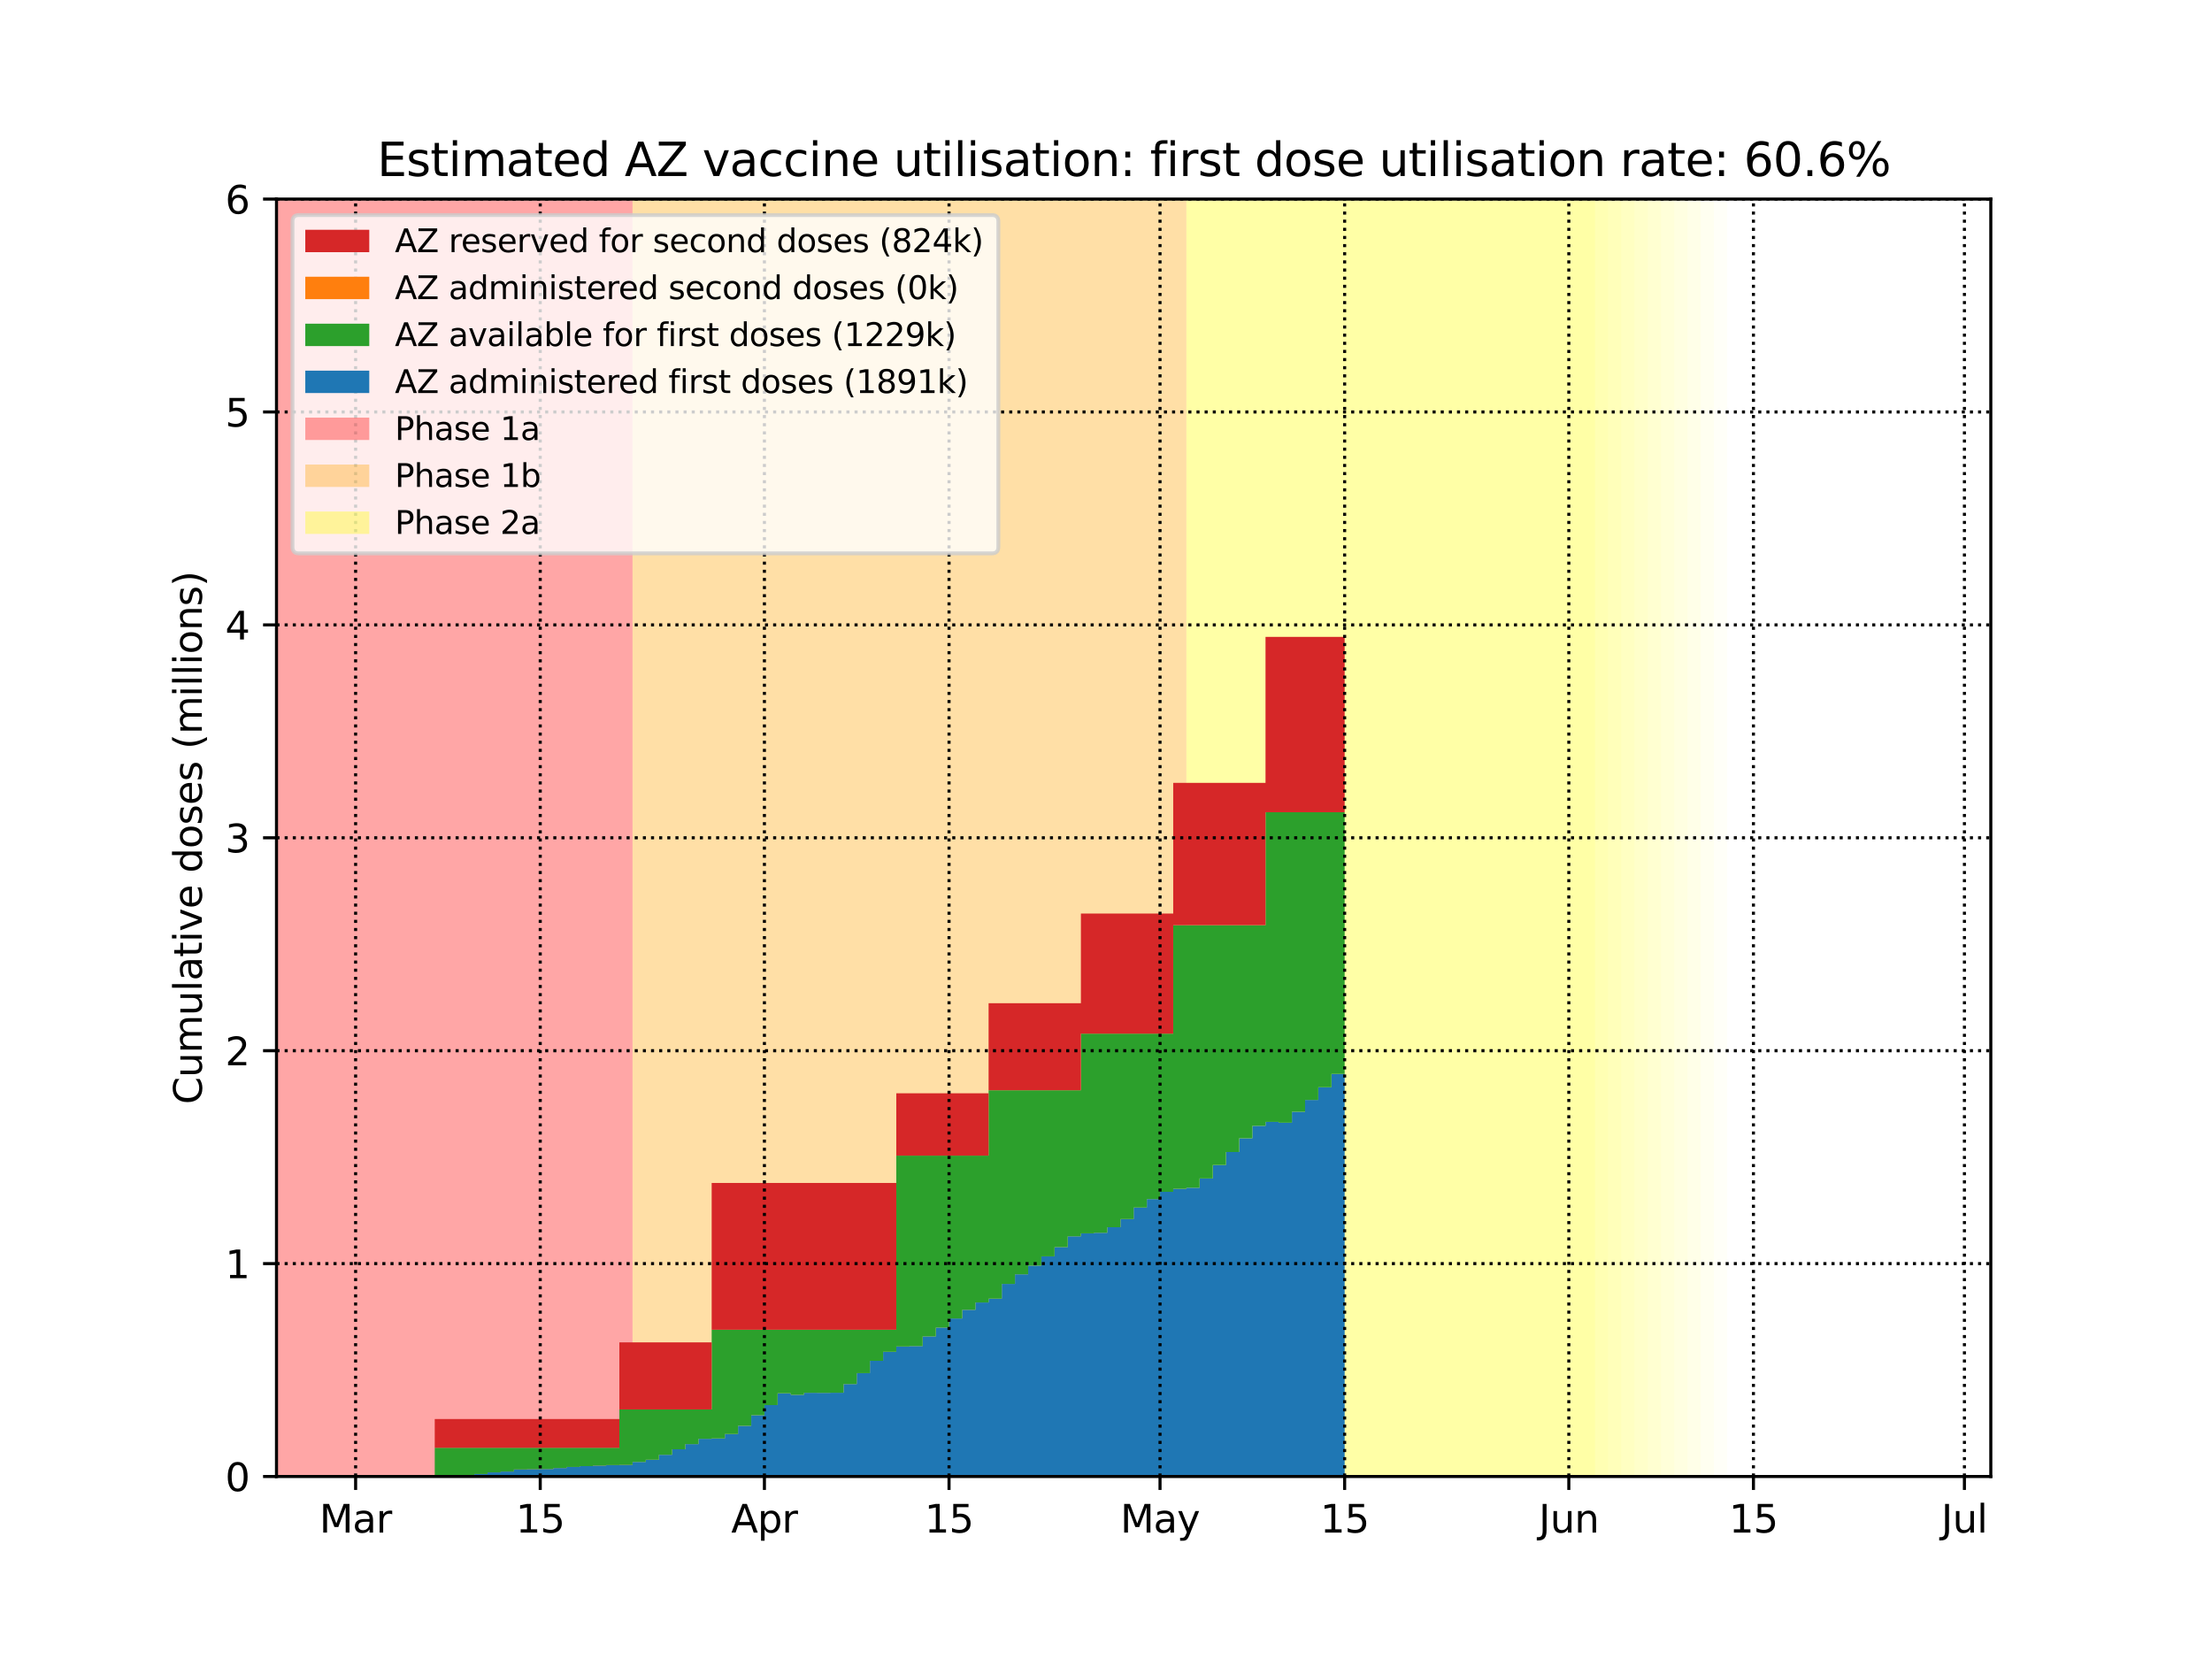 <?xml version="1.0" encoding="utf-8" standalone="no"?>
<!DOCTYPE svg PUBLIC "-//W3C//DTD SVG 1.1//EN"
  "http://www.w3.org/Graphics/SVG/1.1/DTD/svg11.dtd">
<svg height="432pt" version="1.1" viewBox="0 0 576 432" width="576pt" xmlns="http://www.w3.org/2000/svg" xmlns:xlink="http://www.w3.org/1999/xlink">
 <defs>
  <style type="text/css">*{stroke-linecap:butt;stroke-linejoin:round;}</style>
 </defs>
 <g id="figure_1">
  <g id="patch_1">
   <path d="M 0 432 
L 576 432 
L 576 0 
L 0 0 
z
" style="fill:#ffffff;"/>
  </g>
  <g id="axes_1">
   <g id="patch_2">
    <path d="M 72 384.48 
L 518.4 384.48 
L 518.4 51.84 
L 72 51.84 
z
" style="fill:#ffffff;"/>
   </g>
   <g id="PolyCollection_1">
    <defs>
     <path d="M 164.714 -47.52 
L 68.566 -47.52 
L 68.566 -380.16 
L 164.714 -380.16 
L 164.714 -380.16 
L 164.714 -47.52 
z
" id="m2f1ced6f82"/>
    </defs>
    <g clip-path="url(#p542c152711)">
     <use style="fill:#ff0000;fill-opacity:0.35;" x="0" xlink:href="#m2f1ced6f82" y="432"/>
    </g>
   </g>
   <g id="PolyCollection_2">
    <defs>
     <path d="M 308.935 -47.52 
L 164.714 -47.52 
L 164.714 -380.16 
L 308.935 -380.16 
L 308.935 -380.16 
L 308.935 -47.52 
z
" id="m0f17e3f262"/>
    </defs>
    <g clip-path="url(#p542c152711)">
     <use style="fill:#ffa500;fill-opacity:0.35;" x="0" xlink:href="#m0f17e3f262" y="432"/>
    </g>
   </g>
   <g id="PolyCollection_3">
    <defs>
     <path d="M 415.385 -47.52 
L 308.935 -47.52 
L 308.935 -380.16 
L 415.385 -380.16 
L 415.385 -380.16 
L 415.385 -47.52 
z
" id="m056a0dbeb2"/>
    </defs>
    <g clip-path="url(#p542c152711)">
     <use style="fill:#ffff00;fill-opacity:0.35;" x="0" xlink:href="#m056a0dbeb2" y="432"/>
    </g>
   </g>
   <g id="PolyCollection_4">
    <defs>
     <path d="M 418.818 -47.52 
L 415.385 -47.52 
L 415.385 -380.16 
L 418.818 -380.16 
L 418.818 -380.16 
L 418.818 -47.52 
z
" id="mb235b6acd5"/>
    </defs>
    <g clip-path="url(#p542c152711)">
     <use style="fill:#ffff00;fill-opacity:0.3;" x="0" xlink:href="#mb235b6acd5" y="432"/>
    </g>
   </g>
   <g id="PolyCollection_5">
    <defs>
     <path d="M 422.252 -47.52 
L 418.818 -47.52 
L 418.818 -380.16 
L 422.252 -380.16 
L 422.252 -380.16 
L 422.252 -47.52 
z
" id="m9c72616f71"/>
    </defs>
    <g clip-path="url(#p542c152711)">
     <use style="fill:#ffff00;fill-opacity:0.27;" x="0" xlink:href="#m9c72616f71" y="432"/>
    </g>
   </g>
   <g id="PolyCollection_6">
    <defs>
     <path d="M 425.686 -47.52 
L 422.252 -47.52 
L 422.252 -380.16 
L 425.686 -380.16 
L 425.686 -380.16 
L 425.686 -47.52 
z
" id="mdb3b192c6e"/>
    </defs>
    <g clip-path="url(#p542c152711)">
     <use style="fill:#ffff00;fill-opacity:0.24;" x="0" xlink:href="#mdb3b192c6e" y="432"/>
    </g>
   </g>
   <g id="PolyCollection_7">
    <defs>
     <path d="M 429.12 -47.52 
L 425.686 -47.52 
L 425.686 -380.16 
L 429.12 -380.16 
L 429.12 -380.16 
L 429.12 -47.52 
z
" id="m95f5426f56"/>
    </defs>
    <g clip-path="url(#p542c152711)">
     <use style="fill:#ffff00;fill-opacity:0.21;" x="0" xlink:href="#m95f5426f56" y="432"/>
    </g>
   </g>
   <g id="PolyCollection_8">
    <defs>
     <path d="M 432.554 -47.52 
L 429.12 -47.52 
L 429.12 -380.16 
L 432.554 -380.16 
L 432.554 -380.16 
L 432.554 -47.52 
z
" id="m4a2058e7c4"/>
    </defs>
    <g clip-path="url(#p542c152711)">
     <use style="fill:#ffff00;fill-opacity:0.18;" x="0" xlink:href="#m4a2058e7c4" y="432"/>
    </g>
   </g>
   <g id="PolyCollection_9">
    <defs>
     <path d="M 435.988 -47.52 
L 432.554 -47.52 
L 432.554 -380.16 
L 435.988 -380.16 
L 435.988 -380.16 
L 435.988 -47.52 
z
" id="m0120598b1b"/>
    </defs>
    <g clip-path="url(#p542c152711)">
     <use style="fill:#ffff00;fill-opacity:0.15;" x="0" xlink:href="#m0120598b1b" y="432"/>
    </g>
   </g>
   <g id="PolyCollection_10">
    <defs>
     <path d="M 439.422 -47.52 
L 435.988 -47.52 
L 435.988 -380.16 
L 439.422 -380.16 
L 439.422 -380.16 
L 439.422 -47.52 
z
" id="mf3b5ab6522"/>
    </defs>
    <g clip-path="url(#p542c152711)">
     <use style="fill:#ffff00;fill-opacity:0.12;" x="0" xlink:href="#mf3b5ab6522" y="432"/>
    </g>
   </g>
   <g id="PolyCollection_11">
    <defs>
     <path d="M 442.855 -47.52 
L 439.422 -47.52 
L 439.422 -380.16 
L 442.855 -380.16 
L 442.855 -380.16 
L 442.855 -47.52 
z
" id="m7481de2be3"/>
    </defs>
    <g clip-path="url(#p542c152711)">
     <use style="fill:#ffff00;fill-opacity:0.09;" x="0" xlink:href="#m7481de2be3" y="432"/>
    </g>
   </g>
   <g id="PolyCollection_12">
    <defs>
     <path d="M 446.289 -47.52 
L 442.855 -47.52 
L 442.855 -380.16 
L 446.289 -380.16 
L 446.289 -380.16 
L 446.289 -47.52 
z
" id="mb84a0a538c"/>
    </defs>
    <g clip-path="url(#p542c152711)">
     <use style="fill:#ffff00;fill-opacity:0.06;" x="0" xlink:href="#mb84a0a538c" y="432"/>
    </g>
   </g>
   <g id="PolyCollection_13">
    <defs>
     <path d="M 449.723 -47.52 
L 446.289 -47.52 
L 446.289 -380.16 
L 449.723 -380.16 
L 449.723 -380.16 
L 449.723 -47.52 
z
" id="m8fee1761a5"/>
    </defs>
    <g clip-path="url(#p542c152711)">
     <use style="fill:#ffff00;fill-opacity:0.03;" x="0" xlink:href="#m8fee1761a5" y="432"/>
    </g>
   </g>
   <g id="PolyCollection_14">
    <defs>
     <path d="M 72 -47.52 
L 72 -47.52 
L 72 -47.52 
L 75.434 -47.52 
L 75.434 -47.52 
L 78.868 -47.52 
L 78.868 -47.52 
L 82.302 -47.52 
L 82.302 -47.52 
L 85.735 -47.52 
L 85.735 -47.52 
L 89.169 -47.52 
L 89.169 -47.52 
L 92.603 -47.52 
L 92.603 -47.52 
L 96.037 -47.52 
L 96.037 -47.52 
L 99.471 -47.52 
L 99.471 -47.52 
L 102.905 -47.52 
L 102.905 -47.52 
L 106.338 -47.52 
L 106.338 -47.52 
L 109.772 -47.52 
L 109.772 -47.52 
L 113.206 -47.52 
L 113.206 -47.52 
L 116.64 -47.52 
L 116.64 -47.52 
L 120.074 -47.52 
L 120.074 -47.52 
L 123.508 -47.52 
L 123.508 -47.52 
L 126.942 -47.52 
L 126.942 -47.52 
L 130.375 -47.52 
L 130.375 -47.52 
L 133.809 -47.52 
L 133.809 -47.52 
L 137.243 -47.52 
L 137.243 -47.52 
L 140.677 -47.52 
L 140.677 -47.52 
L 144.111 -47.52 
L 144.111 -47.52 
L 147.545 -47.52 
L 147.545 -47.52 
L 150.978 -47.52 
L 150.978 -47.52 
L 154.412 -47.52 
L 154.412 -47.52 
L 157.846 -47.52 
L 157.846 -47.52 
L 161.28 -47.52 
L 161.28 -47.52 
L 164.714 -47.52 
L 164.714 -47.52 
L 168.148 -47.52 
L 168.148 -47.52 
L 171.582 -47.52 
L 171.582 -47.52 
L 175.015 -47.52 
L 175.015 -47.52 
L 178.449 -47.52 
L 178.449 -47.52 
L 181.883 -47.52 
L 181.883 -47.52 
L 185.317 -47.52 
L 185.317 -47.52 
L 188.751 -47.52 
L 188.751 -47.52 
L 192.185 -47.52 
L 192.185 -47.52 
L 195.618 -47.52 
L 195.618 -47.52 
L 199.052 -47.52 
L 199.052 -47.52 
L 202.486 -47.52 
L 202.486 -47.52 
L 205.92 -47.52 
L 205.92 -47.52 
L 209.354 -47.52 
L 209.354 -47.52 
L 212.788 -47.52 
L 212.788 -47.52 
L 216.222 -47.52 
L 216.222 -47.52 
L 219.655 -47.52 
L 219.655 -47.52 
L 223.089 -47.52 
L 223.089 -47.52 
L 226.523 -47.52 
L 226.523 -47.52 
L 229.957 -47.52 
L 229.957 -47.52 
L 233.391 -47.52 
L 233.391 -47.52 
L 236.825 -47.52 
L 236.825 -47.52 
L 240.258 -47.52 
L 240.258 -47.52 
L 243.692 -47.52 
L 243.692 -47.52 
L 247.126 -47.52 
L 247.126 -47.52 
L 250.56 -47.52 
L 250.56 -47.52 
L 253.994 -47.52 
L 253.994 -47.52 
L 257.428 -47.52 
L 257.428 -47.52 
L 260.862 -47.52 
L 260.862 -47.52 
L 264.295 -47.52 
L 264.295 -47.52 
L 267.729 -47.52 
L 267.729 -47.52 
L 271.163 -47.52 
L 271.163 -47.52 
L 274.597 -47.52 
L 274.597 -47.52 
L 278.031 -47.52 
L 278.031 -47.52 
L 281.465 -47.52 
L 281.465 -47.52 
L 284.898 -47.52 
L 284.898 -47.52 
L 288.332 -47.52 
L 288.332 -47.52 
L 291.766 -47.52 
L 291.766 -47.52 
L 295.2 -47.52 
L 295.2 -47.52 
L 298.634 -47.52 
L 298.634 -47.52 
L 302.068 -47.52 
L 302.068 -47.52 
L 305.502 -47.52 
L 305.502 -47.52 
L 308.935 -47.52 
L 308.935 -47.52 
L 312.369 -47.52 
L 312.369 -47.52 
L 315.803 -47.52 
L 315.803 -47.52 
L 319.237 -47.52 
L 319.237 -47.52 
L 322.671 -47.52 
L 322.671 -47.52 
L 326.105 -47.52 
L 326.105 -47.52 
L 329.538 -47.52 
L 329.538 -47.52 
L 332.972 -47.52 
L 332.972 -47.52 
L 336.406 -47.52 
L 336.406 -47.52 
L 339.84 -47.52 
L 339.84 -47.52 
L 343.274 -47.52 
L 343.274 -47.52 
L 346.708 -47.52 
L 346.708 -47.52 
L 350.142 -47.52 
L 350.142 -152.352 
L 350.142 -152.352 
L 346.708 -152.352 
L 346.708 -148.887 
L 343.274 -148.887 
L 343.274 -145.58 
L 339.84 -145.58 
L 339.84 -142.514 
L 336.406 -142.514 
L 336.406 -139.648 
L 332.972 -139.648 
L 332.972 -139.874 
L 329.538 -139.874 
L 329.538 -138.842 
L 326.105 -138.842 
L 326.105 -135.6 
L 322.671 -135.6 
L 322.671 -132.025 
L 319.237 -132.025 
L 319.237 -128.635 
L 315.803 -128.635 
L 315.803 -125.14 
L 312.369 -125.14 
L 312.369 -122.727 
L 308.935 -122.727 
L 308.935 -122.434 
L 305.502 -122.434 
L 305.502 -121.651 
L 302.068 -121.651 
L 302.068 -119.763 
L 298.634 -119.763 
L 298.634 -117.56 
L 295.2 -117.56 
L 295.2 -114.561 
L 291.766 -114.561 
L 291.766 -112.428 
L 288.332 -112.428 
L 288.332 -110.995 
L 284.898 -110.995 
L 284.898 -110.837 
L 281.465 -110.837 
L 281.465 -110.069 
L 278.031 -110.069 
L 278.031 -107.264 
L 274.597 -107.264 
L 274.597 -104.84 
L 271.163 -104.84 
L 271.163 -102.438 
L 267.729 -102.438 
L 267.729 -100.185 
L 264.295 -100.185 
L 264.295 -97.671 
L 260.862 -97.671 
L 260.862 -93.838 
L 257.428 -93.838 
L 257.428 -92.834 
L 253.994 -92.834 
L 253.994 -90.935 
L 250.56 -90.935 
L 250.56 -88.677 
L 247.126 -88.677 
L 247.126 -86.306 
L 243.692 -86.306 
L 243.692 -84.002 
L 240.258 -84.002 
L 240.258 -81.492 
L 236.825 -81.492 
L 236.825 -81.371 
L 233.391 -81.371 
L 233.391 -79.994 
L 229.957 -79.994 
L 229.957 -77.647 
L 226.523 -77.647 
L 226.523 -74.434 
L 223.089 -74.434 
L 223.089 -71.589 
L 219.655 -71.589 
L 219.655 -69.333 
L 216.222 -69.333 
L 216.222 -69.308 
L 212.788 -69.308 
L 212.788 -69.324 
L 209.354 -69.324 
L 209.354 -68.797 
L 205.92 -68.797 
L 205.92 -69.203 
L 202.486 -69.203 
L 202.486 -66.125 
L 199.052 -66.125 
L 199.052 -63.488 
L 195.618 -63.488 
L 195.618 -60.711 
L 192.185 -60.711 
L 192.185 -58.582 
L 188.751 -58.582 
L 188.751 -57.438 
L 185.317 -57.438 
L 185.317 -57.336 
L 181.883 -57.336 
L 181.883 -55.964 
L 178.449 -55.964 
L 178.449 -54.605 
L 175.015 -54.605 
L 175.015 -53.175 
L 171.582 -53.175 
L 171.582 -51.885 
L 168.148 -51.885 
L 168.148 -51.315 
L 164.714 -51.315 
L 164.714 -50.538 
L 161.28 -50.538 
L 161.28 -50.495 
L 157.846 -50.495 
L 157.846 -50.353 
L 154.412 -50.353 
L 154.412 -50.226 
L 150.978 -50.226 
L 150.978 -50.016 
L 147.545 -50.016 
L 147.545 -49.714 
L 144.111 -49.714 
L 144.111 -49.454 
L 140.677 -49.454 
L 140.677 -49.415 
L 137.243 -49.415 
L 137.243 -49.357 
L 133.809 -49.357 
L 133.809 -48.817 
L 130.375 -48.817 
L 130.375 -48.592 
L 126.942 -48.592 
L 126.942 -48.173 
L 123.508 -48.173 
L 123.508 -47.921 
L 120.074 -47.921 
L 120.074 -47.73 
L 116.64 -47.73 
L 116.64 -47.618 
L 113.206 -47.618 
L 113.206 -47.52 
L 109.772 -47.52 
L 109.772 -47.52 
L 106.338 -47.52 
L 106.338 -47.52 
L 102.905 -47.52 
L 102.905 -47.52 
L 99.471 -47.52 
L 99.471 -47.52 
L 96.037 -47.52 
L 96.037 -47.52 
L 92.603 -47.52 
L 92.603 -47.52 
L 89.169 -47.52 
L 89.169 -47.52 
L 85.735 -47.52 
L 85.735 -47.52 
L 82.302 -47.52 
L 82.302 -47.52 
L 78.868 -47.52 
L 78.868 -47.52 
L 75.434 -47.52 
L 75.434 -47.52 
L 72 -47.52 
L 72 -47.52 
z
" id="m5dcb1a78ca"/>
    </defs>
    <g clip-path="url(#p542c152711)">
     <use style="fill:#1f77b4;" x="0" xlink:href="#m5dcb1a78ca" y="432"/>
    </g>
   </g>
   <g id="PolyCollection_15">
    <defs>
     <path d="M 72 -47.52 
L 72 -47.52 
L 72 -47.52 
L 75.434 -47.52 
L 75.434 -47.52 
L 78.868 -47.52 
L 78.868 -47.52 
L 82.302 -47.52 
L 82.302 -47.52 
L 85.735 -47.52 
L 85.735 -47.52 
L 89.169 -47.52 
L 89.169 -47.52 
L 92.603 -47.52 
L 92.603 -47.52 
L 96.037 -47.52 
L 96.037 -47.52 
L 99.471 -47.52 
L 99.471 -47.52 
L 102.905 -47.52 
L 102.905 -47.52 
L 106.338 -47.52 
L 106.338 -47.52 
L 109.772 -47.52 
L 109.772 -47.52 
L 113.206 -47.52 
L 113.206 -47.618 
L 116.64 -47.618 
L 116.64 -47.73 
L 120.074 -47.73 
L 120.074 -47.921 
L 123.508 -47.921 
L 123.508 -48.173 
L 126.942 -48.173 
L 126.942 -48.592 
L 130.375 -48.592 
L 130.375 -48.817 
L 133.809 -48.817 
L 133.809 -49.357 
L 137.243 -49.357 
L 137.243 -49.415 
L 140.677 -49.415 
L 140.677 -49.454 
L 144.111 -49.454 
L 144.111 -49.714 
L 147.545 -49.714 
L 147.545 -50.016 
L 150.978 -50.016 
L 150.978 -50.226 
L 154.412 -50.226 
L 154.412 -50.353 
L 157.846 -50.353 
L 157.846 -50.495 
L 161.28 -50.495 
L 161.28 -50.538 
L 164.714 -50.538 
L 164.714 -51.315 
L 168.148 -51.315 
L 168.148 -51.885 
L 171.582 -51.885 
L 171.582 -53.175 
L 175.015 -53.175 
L 175.015 -54.605 
L 178.449 -54.605 
L 178.449 -55.964 
L 181.883 -55.964 
L 181.883 -57.336 
L 185.317 -57.336 
L 185.317 -57.438 
L 188.751 -57.438 
L 188.751 -58.582 
L 192.185 -58.582 
L 192.185 -60.711 
L 195.618 -60.711 
L 195.618 -63.488 
L 199.052 -63.488 
L 199.052 -66.125 
L 202.486 -66.125 
L 202.486 -69.203 
L 205.92 -69.203 
L 205.92 -68.797 
L 209.354 -68.797 
L 209.354 -69.324 
L 212.788 -69.324 
L 212.788 -69.308 
L 216.222 -69.308 
L 216.222 -69.333 
L 219.655 -69.333 
L 219.655 -71.589 
L 223.089 -71.589 
L 223.089 -74.434 
L 226.523 -74.434 
L 226.523 -77.647 
L 229.957 -77.647 
L 229.957 -79.994 
L 233.391 -79.994 
L 233.391 -81.371 
L 236.825 -81.371 
L 236.825 -81.492 
L 240.258 -81.492 
L 240.258 -84.002 
L 243.692 -84.002 
L 243.692 -86.306 
L 247.126 -86.306 
L 247.126 -88.677 
L 250.56 -88.677 
L 250.56 -90.935 
L 253.994 -90.935 
L 253.994 -92.834 
L 257.428 -92.834 
L 257.428 -93.838 
L 260.862 -93.838 
L 260.862 -97.671 
L 264.295 -97.671 
L 264.295 -100.185 
L 267.729 -100.185 
L 267.729 -102.438 
L 271.163 -102.438 
L 271.163 -104.84 
L 274.597 -104.84 
L 274.597 -107.264 
L 278.031 -107.264 
L 278.031 -110.069 
L 281.465 -110.069 
L 281.465 -110.837 
L 284.898 -110.837 
L 284.898 -110.995 
L 288.332 -110.995 
L 288.332 -112.428 
L 291.766 -112.428 
L 291.766 -114.561 
L 295.2 -114.561 
L 295.2 -117.56 
L 298.634 -117.56 
L 298.634 -119.763 
L 302.068 -119.763 
L 302.068 -121.651 
L 305.502 -121.651 
L 305.502 -122.434 
L 308.935 -122.434 
L 308.935 -122.727 
L 312.369 -122.727 
L 312.369 -125.14 
L 315.803 -125.14 
L 315.803 -128.635 
L 319.237 -128.635 
L 319.237 -132.025 
L 322.671 -132.025 
L 322.671 -135.6 
L 326.105 -135.6 
L 326.105 -138.842 
L 329.538 -138.842 
L 329.538 -139.874 
L 332.972 -139.874 
L 332.972 -139.648 
L 336.406 -139.648 
L 336.406 -142.514 
L 339.84 -142.514 
L 339.84 -145.58 
L 343.274 -145.58 
L 343.274 -148.887 
L 346.708 -148.887 
L 346.708 -152.352 
L 350.142 -152.352 
L 350.142 -220.498 
L 350.142 -220.498 
L 346.708 -220.498 
L 346.708 -220.498 
L 343.274 -220.498 
L 343.274 -220.498 
L 339.84 -220.498 
L 339.84 -220.498 
L 336.406 -220.498 
L 336.406 -220.498 
L 332.972 -220.498 
L 332.972 -220.498 
L 329.538 -220.498 
L 329.538 -191.078 
L 326.105 -191.078 
L 326.105 -191.078 
L 322.671 -191.078 
L 322.671 -191.078 
L 319.237 -191.078 
L 319.237 -191.078 
L 315.803 -191.078 
L 315.803 -191.078 
L 312.369 -191.078 
L 312.369 -191.078 
L 308.935 -191.078 
L 308.935 -191.078 
L 305.502 -191.078 
L 305.502 -162.84 
L 302.068 -162.84 
L 302.068 -162.84 
L 298.634 -162.84 
L 298.634 -162.84 
L 295.2 -162.84 
L 295.2 -162.84 
L 291.766 -162.84 
L 291.766 -162.84 
L 288.332 -162.84 
L 288.332 -162.84 
L 284.898 -162.84 
L 284.898 -162.84 
L 281.465 -162.84 
L 281.465 -148.106 
L 278.031 -148.106 
L 278.031 -148.106 
L 274.597 -148.106 
L 274.597 -148.106 
L 271.163 -148.106 
L 271.163 -148.106 
L 267.729 -148.106 
L 267.729 -148.106 
L 264.295 -148.106 
L 264.295 -148.106 
L 260.862 -148.106 
L 260.862 -148.106 
L 257.428 -148.106 
L 257.428 -131.075 
L 253.994 -131.075 
L 253.994 -131.075 
L 250.56 -131.075 
L 250.56 -131.075 
L 247.126 -131.075 
L 247.126 -131.075 
L 243.692 -131.075 
L 243.692 -131.075 
L 240.258 -131.075 
L 240.258 -131.075 
L 236.825 -131.075 
L 236.825 -131.075 
L 233.391 -131.075 
L 233.391 -85.74 
L 229.957 -85.74 
L 229.957 -85.74 
L 226.523 -85.74 
L 226.523 -85.74 
L 223.089 -85.74 
L 223.089 -85.74 
L 219.655 -85.74 
L 219.655 -85.74 
L 216.222 -85.74 
L 216.222 -85.74 
L 212.788 -85.74 
L 212.788 -85.74 
L 209.354 -85.74 
L 209.354 -85.74 
L 205.92 -85.74 
L 205.92 -85.74 
L 202.486 -85.74 
L 202.486 -85.74 
L 199.052 -85.74 
L 199.052 -85.74 
L 195.618 -85.74 
L 195.618 -85.74 
L 192.185 -85.74 
L 192.185 -85.74 
L 188.751 -85.74 
L 188.751 -85.74 
L 185.317 -85.74 
L 185.317 -64.984 
L 181.883 -64.984 
L 181.883 -64.984 
L 178.449 -64.984 
L 178.449 -64.984 
L 175.015 -64.984 
L 175.015 -64.984 
L 171.582 -64.984 
L 171.582 -64.984 
L 168.148 -64.984 
L 168.148 -64.984 
L 164.714 -64.984 
L 164.714 -64.984 
L 161.28 -64.984 
L 161.28 -55.004 
L 157.846 -55.004 
L 157.846 -55.004 
L 154.412 -55.004 
L 154.412 -55.004 
L 150.978 -55.004 
L 150.978 -55.004 
L 147.545 -55.004 
L 147.545 -55.004 
L 144.111 -55.004 
L 144.111 -55.004 
L 140.677 -55.004 
L 140.677 -55.004 
L 137.243 -55.004 
L 137.243 -55.004 
L 133.809 -55.004 
L 133.809 -55.004 
L 130.375 -55.004 
L 130.375 -55.004 
L 126.942 -55.004 
L 126.942 -55.004 
L 123.508 -55.004 
L 123.508 -55.004 
L 120.074 -55.004 
L 120.074 -55.004 
L 116.64 -55.004 
L 116.64 -55.004 
L 113.206 -55.004 
L 113.206 -47.52 
L 109.772 -47.52 
L 109.772 -47.52 
L 106.338 -47.52 
L 106.338 -47.52 
L 102.905 -47.52 
L 102.905 -47.52 
L 99.471 -47.52 
L 99.471 -47.52 
L 96.037 -47.52 
L 96.037 -47.52 
L 92.603 -47.52 
L 92.603 -47.52 
L 89.169 -47.52 
L 89.169 -47.52 
L 85.735 -47.52 
L 85.735 -47.52 
L 82.302 -47.52 
L 82.302 -47.52 
L 78.868 -47.52 
L 78.868 -47.52 
L 75.434 -47.52 
L 75.434 -47.52 
L 72 -47.52 
L 72 -47.52 
z
" id="m08a9d32b57"/>
    </defs>
    <g clip-path="url(#p542c152711)">
     <use style="fill:#2ca02c;" x="0" xlink:href="#m08a9d32b57" y="432"/>
    </g>
   </g>
   <g id="PolyCollection_16">
    <defs>
     <path d="M 72 -47.52 
L 72 -47.52 
L 72 -47.52 
L 75.434 -47.52 
L 75.434 -47.52 
L 78.868 -47.52 
L 78.868 -47.52 
L 82.302 -47.52 
L 82.302 -47.52 
L 85.735 -47.52 
L 85.735 -47.52 
L 89.169 -47.52 
L 89.169 -47.52 
L 92.603 -47.52 
L 92.603 -47.52 
L 96.037 -47.52 
L 96.037 -47.52 
L 99.471 -47.52 
L 99.471 -47.52 
L 102.905 -47.52 
L 102.905 -47.52 
L 106.338 -47.52 
L 106.338 -47.52 
L 109.772 -47.52 
L 109.772 -47.52 
L 113.206 -47.52 
L 113.206 -55.004 
L 116.64 -55.004 
L 116.64 -55.004 
L 120.074 -55.004 
L 120.074 -55.004 
L 123.508 -55.004 
L 123.508 -55.004 
L 126.942 -55.004 
L 126.942 -55.004 
L 130.375 -55.004 
L 130.375 -55.004 
L 133.809 -55.004 
L 133.809 -55.004 
L 137.243 -55.004 
L 137.243 -55.004 
L 140.677 -55.004 
L 140.677 -55.004 
L 144.111 -55.004 
L 144.111 -55.004 
L 147.545 -55.004 
L 147.545 -55.004 
L 150.978 -55.004 
L 150.978 -55.004 
L 154.412 -55.004 
L 154.412 -55.004 
L 157.846 -55.004 
L 157.846 -55.004 
L 161.28 -55.004 
L 161.28 -64.984 
L 164.714 -64.984 
L 164.714 -64.984 
L 168.148 -64.984 
L 168.148 -64.984 
L 171.582 -64.984 
L 171.582 -64.984 
L 175.015 -64.984 
L 175.015 -64.984 
L 178.449 -64.984 
L 178.449 -64.984 
L 181.883 -64.984 
L 181.883 -64.984 
L 185.317 -64.984 
L 185.317 -85.74 
L 188.751 -85.74 
L 188.751 -85.74 
L 192.185 -85.74 
L 192.185 -85.74 
L 195.618 -85.74 
L 195.618 -85.74 
L 199.052 -85.74 
L 199.052 -85.74 
L 202.486 -85.74 
L 202.486 -85.74 
L 205.92 -85.74 
L 205.92 -85.74 
L 209.354 -85.74 
L 209.354 -85.74 
L 212.788 -85.74 
L 212.788 -85.74 
L 216.222 -85.74 
L 216.222 -85.74 
L 219.655 -85.74 
L 219.655 -85.74 
L 223.089 -85.74 
L 223.089 -85.74 
L 226.523 -85.74 
L 226.523 -85.74 
L 229.957 -85.74 
L 229.957 -85.74 
L 233.391 -85.74 
L 233.391 -131.075 
L 236.825 -131.075 
L 236.825 -131.075 
L 240.258 -131.075 
L 240.258 -131.075 
L 243.692 -131.075 
L 243.692 -131.075 
L 247.126 -131.075 
L 247.126 -131.075 
L 250.56 -131.075 
L 250.56 -131.075 
L 253.994 -131.075 
L 253.994 -131.075 
L 257.428 -131.075 
L 257.428 -148.106 
L 260.862 -148.106 
L 260.862 -148.106 
L 264.295 -148.106 
L 264.295 -148.106 
L 267.729 -148.106 
L 267.729 -148.106 
L 271.163 -148.106 
L 271.163 -148.106 
L 274.597 -148.106 
L 274.597 -148.106 
L 278.031 -148.106 
L 278.031 -148.106 
L 281.465 -148.106 
L 281.465 -162.84 
L 284.898 -162.84 
L 284.898 -162.84 
L 288.332 -162.84 
L 288.332 -162.84 
L 291.766 -162.84 
L 291.766 -162.84 
L 295.2 -162.84 
L 295.2 -162.84 
L 298.634 -162.84 
L 298.634 -162.84 
L 302.068 -162.84 
L 302.068 -162.84 
L 305.502 -162.84 
L 305.502 -191.078 
L 308.935 -191.078 
L 308.935 -191.078 
L 312.369 -191.078 
L 312.369 -191.078 
L 315.803 -191.078 
L 315.803 -191.078 
L 319.237 -191.078 
L 319.237 -191.078 
L 322.671 -191.078 
L 322.671 -191.078 
L 326.105 -191.078 
L 326.105 -191.078 
L 329.538 -191.078 
L 329.538 -220.498 
L 332.972 -220.498 
L 332.972 -220.498 
L 336.406 -220.498 
L 336.406 -220.498 
L 339.84 -220.498 
L 339.84 -220.498 
L 343.274 -220.498 
L 343.274 -220.498 
L 346.708 -220.498 
L 346.708 -220.498 
L 350.142 -220.498 
L 350.142 -220.498 
L 350.142 -220.498 
L 346.708 -220.498 
L 346.708 -220.498 
L 343.274 -220.498 
L 343.274 -220.498 
L 339.84 -220.498 
L 339.84 -220.498 
L 336.406 -220.498 
L 336.406 -220.498 
L 332.972 -220.498 
L 332.972 -220.498 
L 329.538 -220.498 
L 329.538 -191.078 
L 326.105 -191.078 
L 326.105 -191.078 
L 322.671 -191.078 
L 322.671 -191.078 
L 319.237 -191.078 
L 319.237 -191.078 
L 315.803 -191.078 
L 315.803 -191.078 
L 312.369 -191.078 
L 312.369 -191.078 
L 308.935 -191.078 
L 308.935 -191.078 
L 305.502 -191.078 
L 305.502 -162.84 
L 302.068 -162.84 
L 302.068 -162.84 
L 298.634 -162.84 
L 298.634 -162.84 
L 295.2 -162.84 
L 295.2 -162.84 
L 291.766 -162.84 
L 291.766 -162.84 
L 288.332 -162.84 
L 288.332 -162.84 
L 284.898 -162.84 
L 284.898 -162.84 
L 281.465 -162.84 
L 281.465 -148.106 
L 278.031 -148.106 
L 278.031 -148.106 
L 274.597 -148.106 
L 274.597 -148.106 
L 271.163 -148.106 
L 271.163 -148.106 
L 267.729 -148.106 
L 267.729 -148.106 
L 264.295 -148.106 
L 264.295 -148.106 
L 260.862 -148.106 
L 260.862 -148.106 
L 257.428 -148.106 
L 257.428 -131.075 
L 253.994 -131.075 
L 253.994 -131.075 
L 250.56 -131.075 
L 250.56 -131.075 
L 247.126 -131.075 
L 247.126 -131.075 
L 243.692 -131.075 
L 243.692 -131.075 
L 240.258 -131.075 
L 240.258 -131.075 
L 236.825 -131.075 
L 236.825 -131.075 
L 233.391 -131.075 
L 233.391 -85.74 
L 229.957 -85.74 
L 229.957 -85.74 
L 226.523 -85.74 
L 226.523 -85.74 
L 223.089 -85.74 
L 223.089 -85.74 
L 219.655 -85.74 
L 219.655 -85.74 
L 216.222 -85.74 
L 216.222 -85.74 
L 212.788 -85.74 
L 212.788 -85.74 
L 209.354 -85.74 
L 209.354 -85.74 
L 205.92 -85.74 
L 205.92 -85.74 
L 202.486 -85.74 
L 202.486 -85.74 
L 199.052 -85.74 
L 199.052 -85.74 
L 195.618 -85.74 
L 195.618 -85.74 
L 192.185 -85.74 
L 192.185 -85.74 
L 188.751 -85.74 
L 188.751 -85.74 
L 185.317 -85.74 
L 185.317 -64.984 
L 181.883 -64.984 
L 181.883 -64.984 
L 178.449 -64.984 
L 178.449 -64.984 
L 175.015 -64.984 
L 175.015 -64.984 
L 171.582 -64.984 
L 171.582 -64.984 
L 168.148 -64.984 
L 168.148 -64.984 
L 164.714 -64.984 
L 164.714 -64.984 
L 161.28 -64.984 
L 161.28 -55.004 
L 157.846 -55.004 
L 157.846 -55.004 
L 154.412 -55.004 
L 154.412 -55.004 
L 150.978 -55.004 
L 150.978 -55.004 
L 147.545 -55.004 
L 147.545 -55.004 
L 144.111 -55.004 
L 144.111 -55.004 
L 140.677 -55.004 
L 140.677 -55.004 
L 137.243 -55.004 
L 137.243 -55.004 
L 133.809 -55.004 
L 133.809 -55.004 
L 130.375 -55.004 
L 130.375 -55.004 
L 126.942 -55.004 
L 126.942 -55.004 
L 123.508 -55.004 
L 123.508 -55.004 
L 120.074 -55.004 
L 120.074 -55.004 
L 116.64 -55.004 
L 116.64 -55.004 
L 113.206 -55.004 
L 113.206 -47.52 
L 109.772 -47.52 
L 109.772 -47.52 
L 106.338 -47.52 
L 106.338 -47.52 
L 102.905 -47.52 
L 102.905 -47.52 
L 99.471 -47.52 
L 99.471 -47.52 
L 96.037 -47.52 
L 96.037 -47.52 
L 92.603 -47.52 
L 92.603 -47.52 
L 89.169 -47.52 
L 89.169 -47.52 
L 85.735 -47.52 
L 85.735 -47.52 
L 82.302 -47.52 
L 82.302 -47.52 
L 78.868 -47.52 
L 78.868 -47.52 
L 75.434 -47.52 
L 75.434 -47.52 
L 72 -47.52 
L 72 -47.52 
z
" id="md1395193a4"/>
    </defs>
    <g clip-path="url(#p542c152711)">
     <use style="fill:#ff7f0e;" x="0" xlink:href="#md1395193a4" y="432"/>
    </g>
   </g>
   <g id="PolyCollection_17">
    <defs>
     <path d="M 72 -47.52 
L 72 -47.52 
L 72 -47.52 
L 75.434 -47.52 
L 75.434 -47.52 
L 78.868 -47.52 
L 78.868 -47.52 
L 82.302 -47.52 
L 82.302 -47.52 
L 85.735 -47.52 
L 85.735 -47.52 
L 89.169 -47.52 
L 89.169 -47.52 
L 92.603 -47.52 
L 92.603 -47.52 
L 96.037 -47.52 
L 96.037 -47.52 
L 99.471 -47.52 
L 99.471 -47.52 
L 102.905 -47.52 
L 102.905 -47.52 
L 106.338 -47.52 
L 106.338 -47.52 
L 109.772 -47.52 
L 109.772 -47.52 
L 113.206 -47.52 
L 113.206 -55.004 
L 116.64 -55.004 
L 116.64 -55.004 
L 120.074 -55.004 
L 120.074 -55.004 
L 123.508 -55.004 
L 123.508 -55.004 
L 126.942 -55.004 
L 126.942 -55.004 
L 130.375 -55.004 
L 130.375 -55.004 
L 133.809 -55.004 
L 133.809 -55.004 
L 137.243 -55.004 
L 137.243 -55.004 
L 140.677 -55.004 
L 140.677 -55.004 
L 144.111 -55.004 
L 144.111 -55.004 
L 147.545 -55.004 
L 147.545 -55.004 
L 150.978 -55.004 
L 150.978 -55.004 
L 154.412 -55.004 
L 154.412 -55.004 
L 157.846 -55.004 
L 157.846 -55.004 
L 161.28 -55.004 
L 161.28 -64.984 
L 164.714 -64.984 
L 164.714 -64.984 
L 168.148 -64.984 
L 168.148 -64.984 
L 171.582 -64.984 
L 171.582 -64.984 
L 175.015 -64.984 
L 175.015 -64.984 
L 178.449 -64.984 
L 178.449 -64.984 
L 181.883 -64.984 
L 181.883 -64.984 
L 185.317 -64.984 
L 185.317 -85.74 
L 188.751 -85.74 
L 188.751 -85.74 
L 192.185 -85.74 
L 192.185 -85.74 
L 195.618 -85.74 
L 195.618 -85.74 
L 199.052 -85.74 
L 199.052 -85.74 
L 202.486 -85.74 
L 202.486 -85.74 
L 205.92 -85.74 
L 205.92 -85.74 
L 209.354 -85.74 
L 209.354 -85.74 
L 212.788 -85.74 
L 212.788 -85.74 
L 216.222 -85.74 
L 216.222 -85.74 
L 219.655 -85.74 
L 219.655 -85.74 
L 223.089 -85.74 
L 223.089 -85.74 
L 226.523 -85.74 
L 226.523 -85.74 
L 229.957 -85.74 
L 229.957 -85.74 
L 233.391 -85.74 
L 233.391 -131.075 
L 236.825 -131.075 
L 236.825 -131.075 
L 240.258 -131.075 
L 240.258 -131.075 
L 243.692 -131.075 
L 243.692 -131.075 
L 247.126 -131.075 
L 247.126 -131.075 
L 250.56 -131.075 
L 250.56 -131.075 
L 253.994 -131.075 
L 253.994 -131.075 
L 257.428 -131.075 
L 257.428 -148.106 
L 260.862 -148.106 
L 260.862 -148.106 
L 264.295 -148.106 
L 264.295 -148.106 
L 267.729 -148.106 
L 267.729 -148.106 
L 271.163 -148.106 
L 271.163 -148.106 
L 274.597 -148.106 
L 274.597 -148.106 
L 278.031 -148.106 
L 278.031 -148.106 
L 281.465 -148.106 
L 281.465 -162.84 
L 284.898 -162.84 
L 284.898 -162.84 
L 288.332 -162.84 
L 288.332 -162.84 
L 291.766 -162.84 
L 291.766 -162.84 
L 295.2 -162.84 
L 295.2 -162.84 
L 298.634 -162.84 
L 298.634 -162.84 
L 302.068 -162.84 
L 302.068 -162.84 
L 305.502 -162.84 
L 305.502 -191.078 
L 308.935 -191.078 
L 308.935 -191.078 
L 312.369 -191.078 
L 312.369 -191.078 
L 315.803 -191.078 
L 315.803 -191.078 
L 319.237 -191.078 
L 319.237 -191.078 
L 322.671 -191.078 
L 322.671 -191.078 
L 326.105 -191.078 
L 326.105 -191.078 
L 329.538 -191.078 
L 329.538 -220.498 
L 332.972 -220.498 
L 332.972 -220.498 
L 336.406 -220.498 
L 336.406 -220.498 
L 339.84 -220.498 
L 339.84 -220.498 
L 343.274 -220.498 
L 343.274 -220.498 
L 346.708 -220.498 
L 346.708 -220.498 
L 350.142 -220.498 
L 350.142 -266.159 
L 350.142 -266.159 
L 346.708 -266.159 
L 346.708 -266.159 
L 343.274 -266.159 
L 343.274 -266.159 
L 339.84 -266.159 
L 339.84 -266.159 
L 336.406 -266.159 
L 336.406 -266.159 
L 332.972 -266.159 
L 332.972 -266.159 
L 329.538 -266.159 
L 329.538 -228.144 
L 326.105 -228.144 
L 326.105 -228.144 
L 322.671 -228.144 
L 322.671 -228.144 
L 319.237 -228.144 
L 319.237 -228.144 
L 315.803 -228.144 
L 315.803 -228.144 
L 312.369 -228.144 
L 312.369 -228.144 
L 308.935 -228.144 
L 308.935 -228.144 
L 305.502 -228.144 
L 305.502 -194.114 
L 302.068 -194.114 
L 302.068 -194.114 
L 298.634 -194.114 
L 298.634 -194.114 
L 295.2 -194.114 
L 295.2 -194.114 
L 291.766 -194.114 
L 291.766 -194.114 
L 288.332 -194.114 
L 288.332 -194.114 
L 284.898 -194.114 
L 284.898 -194.114 
L 281.465 -194.114 
L 281.465 -170.763 
L 278.031 -170.763 
L 278.031 -170.763 
L 274.597 -170.763 
L 274.597 -170.763 
L 271.163 -170.763 
L 271.163 -170.763 
L 267.729 -170.763 
L 267.729 -170.763 
L 264.295 -170.763 
L 264.295 -170.763 
L 260.862 -170.763 
L 260.862 -170.763 
L 257.428 -170.763 
L 257.428 -147.312 
L 253.994 -147.312 
L 253.994 -147.312 
L 250.56 -147.312 
L 250.56 -147.312 
L 247.126 -147.312 
L 247.126 -147.312 
L 243.692 -147.312 
L 243.692 -147.312 
L 240.258 -147.312 
L 240.258 -147.312 
L 236.825 -147.312 
L 236.825 -147.312 
L 233.391 -147.312 
L 233.391 -123.961 
L 229.957 -123.961 
L 229.957 -123.961 
L 226.523 -123.961 
L 226.523 -123.961 
L 223.089 -123.961 
L 223.089 -123.961 
L 219.655 -123.961 
L 219.655 -123.961 
L 216.222 -123.961 
L 216.222 -123.961 
L 212.788 -123.961 
L 212.788 -123.961 
L 209.354 -123.961 
L 209.354 -123.961 
L 205.92 -123.961 
L 205.92 -123.961 
L 202.486 -123.961 
L 202.486 -123.961 
L 199.052 -123.961 
L 199.052 -123.961 
L 195.618 -123.961 
L 195.618 -123.961 
L 192.185 -123.961 
L 192.185 -123.961 
L 188.751 -123.961 
L 188.751 -123.961 
L 185.317 -123.961 
L 185.317 -82.447 
L 181.883 -82.447 
L 181.883 -82.447 
L 178.449 -82.447 
L 178.449 -82.447 
L 175.015 -82.447 
L 175.015 -82.447 
L 171.582 -82.447 
L 171.582 -82.447 
L 168.148 -82.447 
L 168.148 -82.447 
L 164.714 -82.447 
L 164.714 -82.447 
L 161.28 -82.447 
L 161.28 -62.489 
L 157.846 -62.489 
L 157.846 -62.489 
L 154.412 -62.489 
L 154.412 -62.489 
L 150.978 -62.489 
L 150.978 -62.489 
L 147.545 -62.489 
L 147.545 -62.489 
L 144.111 -62.489 
L 144.111 -62.489 
L 140.677 -62.489 
L 140.677 -62.489 
L 137.243 -62.489 
L 137.243 -62.489 
L 133.809 -62.489 
L 133.809 -62.489 
L 130.375 -62.489 
L 130.375 -62.489 
L 126.942 -62.489 
L 126.942 -62.489 
L 123.508 -62.489 
L 123.508 -62.489 
L 120.074 -62.489 
L 120.074 -62.489 
L 116.64 -62.489 
L 116.64 -62.489 
L 113.206 -62.489 
L 113.206 -47.52 
L 109.772 -47.52 
L 109.772 -47.52 
L 106.338 -47.52 
L 106.338 -47.52 
L 102.905 -47.52 
L 102.905 -47.52 
L 99.471 -47.52 
L 99.471 -47.52 
L 96.037 -47.52 
L 96.037 -47.52 
L 92.603 -47.52 
L 92.603 -47.52 
L 89.169 -47.52 
L 89.169 -47.52 
L 85.735 -47.52 
L 85.735 -47.52 
L 82.302 -47.52 
L 82.302 -47.52 
L 78.868 -47.52 
L 78.868 -47.52 
L 75.434 -47.52 
L 75.434 -47.52 
L 72 -47.52 
L 72 -47.52 
z
" id="m3307788353"/>
    </defs>
    <g clip-path="url(#p542c152711)">
     <use style="fill:#d62728;" x="0" xlink:href="#m3307788353" y="432"/>
    </g>
   </g>
   <g id="matplotlib.axis_1">
    <g id="xtick_1">
     <g id="line2d_1">
      <path clip-path="url(#p542c152711)" d="M 92.603 384.48 
L 92.603 51.84 
" style="fill:none;stroke:#000000;stroke-dasharray:0.8,1.32;stroke-dashoffset:0;stroke-width:0.8;"/>
     </g>
     <g id="line2d_2">
      <defs>
       <path d="M 0 0 
L 0 3.5 
" id="m741f2fecfb" style="stroke:#000000;stroke-width:0.8;"/>
      </defs>
      <g>
       <use style="stroke:#000000;stroke-width:0.8;" x="92.603" xlink:href="#m741f2fecfb" y="384.48"/>
      </g>
     </g>
     <g id="text_1">
      <!-- Mar -->
      <g transform="translate(83.169 399.078)scale(0.1 -0.1)">
       <defs>
        <path d="M 628 4666 
L 1569 4666 
L 2759 1491 
L 3956 4666 
L 4897 4666 
L 4897 0 
L 4281 0 
L 4281 4097 
L 3078 897 
L 2444 897 
L 1241 4097 
L 1241 0 
L 628 0 
L 628 4666 
z
" id="DejaVuSans-4d" transform="scale(0.016)"/>
        <path d="M 2194 1759 
Q 1497 1759 1228 1600 
Q 959 1441 959 1056 
Q 959 750 1161 570 
Q 1363 391 1709 391 
Q 2188 391 2477 730 
Q 2766 1069 2766 1631 
L 2766 1759 
L 2194 1759 
z
M 3341 1997 
L 3341 0 
L 2766 0 
L 2766 531 
Q 2569 213 2275 61 
Q 1981 -91 1556 -91 
Q 1019 -91 701 211 
Q 384 513 384 1019 
Q 384 1609 779 1909 
Q 1175 2209 1959 2209 
L 2766 2209 
L 2766 2266 
Q 2766 2663 2505 2880 
Q 2244 3097 1772 3097 
Q 1472 3097 1187 3025 
Q 903 2953 641 2809 
L 641 3341 
Q 956 3463 1253 3523 
Q 1550 3584 1831 3584 
Q 2591 3584 2966 3190 
Q 3341 2797 3341 1997 
z
" id="DejaVuSans-61" transform="scale(0.016)"/>
        <path d="M 2631 2963 
Q 2534 3019 2420 3045 
Q 2306 3072 2169 3072 
Q 1681 3072 1420 2755 
Q 1159 2438 1159 1844 
L 1159 0 
L 581 0 
L 581 3500 
L 1159 3500 
L 1159 2956 
Q 1341 3275 1631 3429 
Q 1922 3584 2338 3584 
Q 2397 3584 2469 3576 
Q 2541 3569 2628 3553 
L 2631 2963 
z
" id="DejaVuSans-72" transform="scale(0.016)"/>
       </defs>
       <use xlink:href="#DejaVuSans-4d"/>
       <use x="86.279" xlink:href="#DejaVuSans-61"/>
       <use x="147.559" xlink:href="#DejaVuSans-72"/>
      </g>
     </g>
    </g>
    <g id="xtick_2">
     <g id="line2d_3">
      <path clip-path="url(#p542c152711)" d="M 140.677 384.48 
L 140.677 51.84 
" style="fill:none;stroke:#000000;stroke-dasharray:0.8,1.32;stroke-dashoffset:0;stroke-width:0.8;"/>
     </g>
     <g id="line2d_4">
      <g>
       <use style="stroke:#000000;stroke-width:0.8;" x="140.677" xlink:href="#m741f2fecfb" y="384.48"/>
      </g>
     </g>
     <g id="text_2">
      <!-- 15 -->
      <g transform="translate(134.314 399.078)scale(0.1 -0.1)">
       <defs>
        <path d="M 794 531 
L 1825 531 
L 1825 4091 
L 703 3866 
L 703 4441 
L 1819 4666 
L 2450 4666 
L 2450 531 
L 3481 531 
L 3481 0 
L 794 0 
L 794 531 
z
" id="DejaVuSans-31" transform="scale(0.016)"/>
        <path d="M 691 4666 
L 3169 4666 
L 3169 4134 
L 1269 4134 
L 1269 2991 
Q 1406 3038 1543 3061 
Q 1681 3084 1819 3084 
Q 2600 3084 3056 2656 
Q 3513 2228 3513 1497 
Q 3513 744 3044 326 
Q 2575 -91 1722 -91 
Q 1428 -91 1123 -41 
Q 819 9 494 109 
L 494 744 
Q 775 591 1075 516 
Q 1375 441 1709 441 
Q 2250 441 2565 725 
Q 2881 1009 2881 1497 
Q 2881 1984 2565 2268 
Q 2250 2553 1709 2553 
Q 1456 2553 1204 2497 
Q 953 2441 691 2322 
L 691 4666 
z
" id="DejaVuSans-35" transform="scale(0.016)"/>
       </defs>
       <use xlink:href="#DejaVuSans-31"/>
       <use x="63.623" xlink:href="#DejaVuSans-35"/>
      </g>
     </g>
    </g>
    <g id="xtick_3">
     <g id="line2d_5">
      <path clip-path="url(#p542c152711)" d="M 199.052 384.48 
L 199.052 51.84 
" style="fill:none;stroke:#000000;stroke-dasharray:0.8,1.32;stroke-dashoffset:0;stroke-width:0.8;"/>
     </g>
     <g id="line2d_6">
      <g>
       <use style="stroke:#000000;stroke-width:0.8;" x="199.052" xlink:href="#m741f2fecfb" y="384.48"/>
      </g>
     </g>
     <g id="text_3">
      <!-- Apr -->
      <g transform="translate(190.402 399.078)scale(0.1 -0.1)">
       <defs>
        <path d="M 2188 4044 
L 1331 1722 
L 3047 1722 
L 2188 4044 
z
M 1831 4666 
L 2547 4666 
L 4325 0 
L 3669 0 
L 3244 1197 
L 1141 1197 
L 716 0 
L 50 0 
L 1831 4666 
z
" id="DejaVuSans-41" transform="scale(0.016)"/>
        <path d="M 1159 525 
L 1159 -1331 
L 581 -1331 
L 581 3500 
L 1159 3500 
L 1159 2969 
Q 1341 3281 1617 3432 
Q 1894 3584 2278 3584 
Q 2916 3584 3314 3078 
Q 3713 2572 3713 1747 
Q 3713 922 3314 415 
Q 2916 -91 2278 -91 
Q 1894 -91 1617 61 
Q 1341 213 1159 525 
z
M 3116 1747 
Q 3116 2381 2855 2742 
Q 2594 3103 2138 3103 
Q 1681 3103 1420 2742 
Q 1159 2381 1159 1747 
Q 1159 1113 1420 752 
Q 1681 391 2138 391 
Q 2594 391 2855 752 
Q 3116 1113 3116 1747 
z
" id="DejaVuSans-70" transform="scale(0.016)"/>
       </defs>
       <use xlink:href="#DejaVuSans-41"/>
       <use x="68.408" xlink:href="#DejaVuSans-70"/>
       <use x="131.885" xlink:href="#DejaVuSans-72"/>
      </g>
     </g>
    </g>
    <g id="xtick_4">
     <g id="line2d_7">
      <path clip-path="url(#p542c152711)" d="M 247.126 384.48 
L 247.126 51.84 
" style="fill:none;stroke:#000000;stroke-dasharray:0.8,1.32;stroke-dashoffset:0;stroke-width:0.8;"/>
     </g>
     <g id="line2d_8">
      <g>
       <use style="stroke:#000000;stroke-width:0.8;" x="247.126" xlink:href="#m741f2fecfb" y="384.48"/>
      </g>
     </g>
     <g id="text_4">
      <!-- 15 -->
      <g transform="translate(240.764 399.078)scale(0.1 -0.1)">
       <use xlink:href="#DejaVuSans-31"/>
       <use x="63.623" xlink:href="#DejaVuSans-35"/>
      </g>
     </g>
    </g>
    <g id="xtick_5">
     <g id="line2d_9">
      <path clip-path="url(#p542c152711)" d="M 302.068 384.48 
L 302.068 51.84 
" style="fill:none;stroke:#000000;stroke-dasharray:0.8,1.32;stroke-dashoffset:0;stroke-width:0.8;"/>
     </g>
     <g id="line2d_10">
      <g>
       <use style="stroke:#000000;stroke-width:0.8;" x="302.068" xlink:href="#m741f2fecfb" y="384.48"/>
      </g>
     </g>
     <g id="text_5">
      <!-- May -->
      <g transform="translate(291.73 399.078)scale(0.1 -0.1)">
       <defs>
        <path d="M 2059 -325 
Q 1816 -950 1584 -1140 
Q 1353 -1331 966 -1331 
L 506 -1331 
L 506 -850 
L 844 -850 
Q 1081 -850 1212 -737 
Q 1344 -625 1503 -206 
L 1606 56 
L 191 3500 
L 800 3500 
L 1894 763 
L 2988 3500 
L 3597 3500 
L 2059 -325 
z
" id="DejaVuSans-79" transform="scale(0.016)"/>
       </defs>
       <use xlink:href="#DejaVuSans-4d"/>
       <use x="86.279" xlink:href="#DejaVuSans-61"/>
       <use x="147.559" xlink:href="#DejaVuSans-79"/>
      </g>
     </g>
    </g>
    <g id="xtick_6">
     <g id="line2d_11">
      <path clip-path="url(#p542c152711)" d="M 350.142 384.48 
L 350.142 51.84 
" style="fill:none;stroke:#000000;stroke-dasharray:0.8,1.32;stroke-dashoffset:0;stroke-width:0.8;"/>
     </g>
     <g id="line2d_12">
      <g>
       <use style="stroke:#000000;stroke-width:0.8;" x="350.142" xlink:href="#m741f2fecfb" y="384.48"/>
      </g>
     </g>
     <g id="text_6">
      <!-- 15 -->
      <g transform="translate(343.779 399.078)scale(0.1 -0.1)">
       <use xlink:href="#DejaVuSans-31"/>
       <use x="63.623" xlink:href="#DejaVuSans-35"/>
      </g>
     </g>
    </g>
    <g id="xtick_7">
     <g id="line2d_13">
      <path clip-path="url(#p542c152711)" d="M 408.517 384.48 
L 408.517 51.84 
" style="fill:none;stroke:#000000;stroke-dasharray:0.8,1.32;stroke-dashoffset:0;stroke-width:0.8;"/>
     </g>
     <g id="line2d_14">
      <g>
       <use style="stroke:#000000;stroke-width:0.8;" x="408.517" xlink:href="#m741f2fecfb" y="384.48"/>
      </g>
     </g>
     <g id="text_7">
      <!-- Jun -->
      <g transform="translate(400.704 399.078)scale(0.1 -0.1)">
       <defs>
        <path d="M 628 4666 
L 1259 4666 
L 1259 325 
Q 1259 -519 939 -900 
Q 619 -1281 -91 -1281 
L -331 -1281 
L -331 -750 
L -134 -750 
Q 284 -750 456 -515 
Q 628 -281 628 325 
L 628 4666 
z
" id="DejaVuSans-4a" transform="scale(0.016)"/>
        <path d="M 544 1381 
L 544 3500 
L 1119 3500 
L 1119 1403 
Q 1119 906 1312 657 
Q 1506 409 1894 409 
Q 2359 409 2629 706 
Q 2900 1003 2900 1516 
L 2900 3500 
L 3475 3500 
L 3475 0 
L 2900 0 
L 2900 538 
Q 2691 219 2414 64 
Q 2138 -91 1772 -91 
Q 1169 -91 856 284 
Q 544 659 544 1381 
z
M 1991 3584 
L 1991 3584 
z
" id="DejaVuSans-75" transform="scale(0.016)"/>
        <path d="M 3513 2113 
L 3513 0 
L 2938 0 
L 2938 2094 
Q 2938 2591 2744 2837 
Q 2550 3084 2163 3084 
Q 1697 3084 1428 2787 
Q 1159 2491 1159 1978 
L 1159 0 
L 581 0 
L 581 3500 
L 1159 3500 
L 1159 2956 
Q 1366 3272 1645 3428 
Q 1925 3584 2291 3584 
Q 2894 3584 3203 3211 
Q 3513 2838 3513 2113 
z
" id="DejaVuSans-6e" transform="scale(0.016)"/>
       </defs>
       <use xlink:href="#DejaVuSans-4a"/>
       <use x="29.492" xlink:href="#DejaVuSans-75"/>
       <use x="92.871" xlink:href="#DejaVuSans-6e"/>
      </g>
     </g>
    </g>
    <g id="xtick_8">
     <g id="line2d_15">
      <path clip-path="url(#p542c152711)" d="M 456.591 384.48 
L 456.591 51.84 
" style="fill:none;stroke:#000000;stroke-dasharray:0.8,1.32;stroke-dashoffset:0;stroke-width:0.8;"/>
     </g>
     <g id="line2d_16">
      <g>
       <use style="stroke:#000000;stroke-width:0.8;" x="456.591" xlink:href="#m741f2fecfb" y="384.48"/>
      </g>
     </g>
     <g id="text_8">
      <!-- 15 -->
      <g transform="translate(450.228 399.078)scale(0.1 -0.1)">
       <use xlink:href="#DejaVuSans-31"/>
       <use x="63.623" xlink:href="#DejaVuSans-35"/>
      </g>
     </g>
    </g>
    <g id="xtick_9">
     <g id="line2d_17">
      <path clip-path="url(#p542c152711)" d="M 511.532 384.48 
L 511.532 51.84 
" style="fill:none;stroke:#000000;stroke-dasharray:0.8,1.32;stroke-dashoffset:0;stroke-width:0.8;"/>
     </g>
     <g id="line2d_18">
      <g>
       <use style="stroke:#000000;stroke-width:0.8;" x="511.532" xlink:href="#m741f2fecfb" y="384.48"/>
      </g>
     </g>
     <g id="text_9">
      <!-- Jul -->
      <g transform="translate(505.499 399.078)scale(0.1 -0.1)">
       <defs>
        <path d="M 603 4863 
L 1178 4863 
L 1178 0 
L 603 0 
L 603 4863 
z
" id="DejaVuSans-6c" transform="scale(0.016)"/>
       </defs>
       <use xlink:href="#DejaVuSans-4a"/>
       <use x="29.492" xlink:href="#DejaVuSans-75"/>
       <use x="92.871" xlink:href="#DejaVuSans-6c"/>
      </g>
     </g>
    </g>
   </g>
   <g id="matplotlib.axis_2">
    <g id="ytick_1">
     <g id="line2d_19">
      <path clip-path="url(#p542c152711)" d="M 72 384.48 
L 518.4 384.48 
" style="fill:none;stroke:#000000;stroke-dasharray:0.8,1.32;stroke-dashoffset:0;stroke-width:0.8;"/>
     </g>
     <g id="line2d_20">
      <defs>
       <path d="M 0 0 
L -3.5 0 
" id="mc7d22de4f6" style="stroke:#000000;stroke-width:0.8;"/>
      </defs>
      <g>
       <use style="stroke:#000000;stroke-width:0.8;" x="72" xlink:href="#mc7d22de4f6" y="384.48"/>
      </g>
     </g>
     <g id="text_10">
      <!-- 0 -->
      <g transform="translate(58.638 388.279)scale(0.1 -0.1)">
       <defs>
        <path d="M 2034 4250 
Q 1547 4250 1301 3770 
Q 1056 3291 1056 2328 
Q 1056 1369 1301 889 
Q 1547 409 2034 409 
Q 2525 409 2770 889 
Q 3016 1369 3016 2328 
Q 3016 3291 2770 3770 
Q 2525 4250 2034 4250 
z
M 2034 4750 
Q 2819 4750 3233 4129 
Q 3647 3509 3647 2328 
Q 3647 1150 3233 529 
Q 2819 -91 2034 -91 
Q 1250 -91 836 529 
Q 422 1150 422 2328 
Q 422 3509 836 4129 
Q 1250 4750 2034 4750 
z
" id="DejaVuSans-30" transform="scale(0.016)"/>
       </defs>
       <use xlink:href="#DejaVuSans-30"/>
      </g>
     </g>
    </g>
    <g id="ytick_2">
     <g id="line2d_21">
      <path clip-path="url(#p542c152711)" d="M 72 329.04 
L 518.4 329.04 
" style="fill:none;stroke:#000000;stroke-dasharray:0.8,1.32;stroke-dashoffset:0;stroke-width:0.8;"/>
     </g>
     <g id="line2d_22">
      <g>
       <use style="stroke:#000000;stroke-width:0.8;" x="72" xlink:href="#mc7d22de4f6" y="329.04"/>
      </g>
     </g>
     <g id="text_11">
      <!-- 1 -->
      <g transform="translate(58.638 332.839)scale(0.1 -0.1)">
       <use xlink:href="#DejaVuSans-31"/>
      </g>
     </g>
    </g>
    <g id="ytick_3">
     <g id="line2d_23">
      <path clip-path="url(#p542c152711)" d="M 72 273.6 
L 518.4 273.6 
" style="fill:none;stroke:#000000;stroke-dasharray:0.8,1.32;stroke-dashoffset:0;stroke-width:0.8;"/>
     </g>
     <g id="line2d_24">
      <g>
       <use style="stroke:#000000;stroke-width:0.8;" x="72" xlink:href="#mc7d22de4f6" y="273.6"/>
      </g>
     </g>
     <g id="text_12">
      <!-- 2 -->
      <g transform="translate(58.638 277.399)scale(0.1 -0.1)">
       <defs>
        <path d="M 1228 531 
L 3431 531 
L 3431 0 
L 469 0 
L 469 531 
Q 828 903 1448 1529 
Q 2069 2156 2228 2338 
Q 2531 2678 2651 2914 
Q 2772 3150 2772 3378 
Q 2772 3750 2511 3984 
Q 2250 4219 1831 4219 
Q 1534 4219 1204 4116 
Q 875 4013 500 3803 
L 500 4441 
Q 881 4594 1212 4672 
Q 1544 4750 1819 4750 
Q 2544 4750 2975 4387 
Q 3406 4025 3406 3419 
Q 3406 3131 3298 2873 
Q 3191 2616 2906 2266 
Q 2828 2175 2409 1742 
Q 1991 1309 1228 531 
z
" id="DejaVuSans-32" transform="scale(0.016)"/>
       </defs>
       <use xlink:href="#DejaVuSans-32"/>
      </g>
     </g>
    </g>
    <g id="ytick_4">
     <g id="line2d_25">
      <path clip-path="url(#p542c152711)" d="M 72 218.16 
L 518.4 218.16 
" style="fill:none;stroke:#000000;stroke-dasharray:0.8,1.32;stroke-dashoffset:0;stroke-width:0.8;"/>
     </g>
     <g id="line2d_26">
      <g>
       <use style="stroke:#000000;stroke-width:0.8;" x="72" xlink:href="#mc7d22de4f6" y="218.16"/>
      </g>
     </g>
     <g id="text_13">
      <!-- 3 -->
      <g transform="translate(58.638 221.959)scale(0.1 -0.1)">
       <defs>
        <path d="M 2597 2516 
Q 3050 2419 3304 2112 
Q 3559 1806 3559 1356 
Q 3559 666 3084 287 
Q 2609 -91 1734 -91 
Q 1441 -91 1130 -33 
Q 819 25 488 141 
L 488 750 
Q 750 597 1062 519 
Q 1375 441 1716 441 
Q 2309 441 2620 675 
Q 2931 909 2931 1356 
Q 2931 1769 2642 2001 
Q 2353 2234 1838 2234 
L 1294 2234 
L 1294 2753 
L 1863 2753 
Q 2328 2753 2575 2939 
Q 2822 3125 2822 3475 
Q 2822 3834 2567 4026 
Q 2313 4219 1838 4219 
Q 1578 4219 1281 4162 
Q 984 4106 628 3988 
L 628 4550 
Q 988 4650 1302 4700 
Q 1616 4750 1894 4750 
Q 2613 4750 3031 4423 
Q 3450 4097 3450 3541 
Q 3450 3153 3228 2886 
Q 3006 2619 2597 2516 
z
" id="DejaVuSans-33" transform="scale(0.016)"/>
       </defs>
       <use xlink:href="#DejaVuSans-33"/>
      </g>
     </g>
    </g>
    <g id="ytick_5">
     <g id="line2d_27">
      <path clip-path="url(#p542c152711)" d="M 72 162.72 
L 518.4 162.72 
" style="fill:none;stroke:#000000;stroke-dasharray:0.8,1.32;stroke-dashoffset:0;stroke-width:0.8;"/>
     </g>
     <g id="line2d_28">
      <g>
       <use style="stroke:#000000;stroke-width:0.8;" x="72" xlink:href="#mc7d22de4f6" y="162.72"/>
      </g>
     </g>
     <g id="text_14">
      <!-- 4 -->
      <g transform="translate(58.638 166.519)scale(0.1 -0.1)">
       <defs>
        <path d="M 2419 4116 
L 825 1625 
L 2419 1625 
L 2419 4116 
z
M 2253 4666 
L 3047 4666 
L 3047 1625 
L 3713 1625 
L 3713 1100 
L 3047 1100 
L 3047 0 
L 2419 0 
L 2419 1100 
L 313 1100 
L 313 1709 
L 2253 4666 
z
" id="DejaVuSans-34" transform="scale(0.016)"/>
       </defs>
       <use xlink:href="#DejaVuSans-34"/>
      </g>
     </g>
    </g>
    <g id="ytick_6">
     <g id="line2d_29">
      <path clip-path="url(#p542c152711)" d="M 72 107.28 
L 518.4 107.28 
" style="fill:none;stroke:#000000;stroke-dasharray:0.8,1.32;stroke-dashoffset:0;stroke-width:0.8;"/>
     </g>
     <g id="line2d_30">
      <g>
       <use style="stroke:#000000;stroke-width:0.8;" x="72" xlink:href="#mc7d22de4f6" y="107.28"/>
      </g>
     </g>
     <g id="text_15">
      <!-- 5 -->
      <g transform="translate(58.638 111.079)scale(0.1 -0.1)">
       <use xlink:href="#DejaVuSans-35"/>
      </g>
     </g>
    </g>
    <g id="ytick_7">
     <g id="line2d_31">
      <path clip-path="url(#p542c152711)" d="M 72 51.84 
L 518.4 51.84 
" style="fill:none;stroke:#000000;stroke-dasharray:0.8,1.32;stroke-dashoffset:0;stroke-width:0.8;"/>
     </g>
     <g id="line2d_32">
      <g>
       <use style="stroke:#000000;stroke-width:0.8;" x="72" xlink:href="#mc7d22de4f6" y="51.84"/>
      </g>
     </g>
     <g id="text_16">
      <!-- 6 -->
      <g transform="translate(58.638 55.639)scale(0.1 -0.1)">
       <defs>
        <path d="M 2113 2584 
Q 1688 2584 1439 2293 
Q 1191 2003 1191 1497 
Q 1191 994 1439 701 
Q 1688 409 2113 409 
Q 2538 409 2786 701 
Q 3034 994 3034 1497 
Q 3034 2003 2786 2293 
Q 2538 2584 2113 2584 
z
M 3366 4563 
L 3366 3988 
Q 3128 4100 2886 4159 
Q 2644 4219 2406 4219 
Q 1781 4219 1451 3797 
Q 1122 3375 1075 2522 
Q 1259 2794 1537 2939 
Q 1816 3084 2150 3084 
Q 2853 3084 3261 2657 
Q 3669 2231 3669 1497 
Q 3669 778 3244 343 
Q 2819 -91 2113 -91 
Q 1303 -91 875 529 
Q 447 1150 447 2328 
Q 447 3434 972 4092 
Q 1497 4750 2381 4750 
Q 2619 4750 2861 4703 
Q 3103 4656 3366 4563 
z
" id="DejaVuSans-36" transform="scale(0.016)"/>
       </defs>
       <use xlink:href="#DejaVuSans-36"/>
      </g>
     </g>
    </g>
    <g id="text_17">
     <!-- Cumulative doses (millions) -->
     <g transform="translate(52.558 287.556)rotate(-90)scale(0.1 -0.1)">
      <defs>
       <path d="M 4122 4306 
L 4122 3641 
Q 3803 3938 3442 4084 
Q 3081 4231 2675 4231 
Q 1875 4231 1450 3742 
Q 1025 3253 1025 2328 
Q 1025 1406 1450 917 
Q 1875 428 2675 428 
Q 3081 428 3442 575 
Q 3803 722 4122 1019 
L 4122 359 
Q 3791 134 3420 21 
Q 3050 -91 2638 -91 
Q 1578 -91 968 557 
Q 359 1206 359 2328 
Q 359 3453 968 4101 
Q 1578 4750 2638 4750 
Q 3056 4750 3426 4639 
Q 3797 4528 4122 4306 
z
" id="DejaVuSans-43" transform="scale(0.016)"/>
       <path d="M 3328 2828 
Q 3544 3216 3844 3400 
Q 4144 3584 4550 3584 
Q 5097 3584 5394 3201 
Q 5691 2819 5691 2113 
L 5691 0 
L 5113 0 
L 5113 2094 
Q 5113 2597 4934 2840 
Q 4756 3084 4391 3084 
Q 3944 3084 3684 2787 
Q 3425 2491 3425 1978 
L 3425 0 
L 2847 0 
L 2847 2094 
Q 2847 2600 2669 2842 
Q 2491 3084 2119 3084 
Q 1678 3084 1418 2786 
Q 1159 2488 1159 1978 
L 1159 0 
L 581 0 
L 581 3500 
L 1159 3500 
L 1159 2956 
Q 1356 3278 1631 3431 
Q 1906 3584 2284 3584 
Q 2666 3584 2933 3390 
Q 3200 3197 3328 2828 
z
" id="DejaVuSans-6d" transform="scale(0.016)"/>
       <path d="M 1172 4494 
L 1172 3500 
L 2356 3500 
L 2356 3053 
L 1172 3053 
L 1172 1153 
Q 1172 725 1289 603 
Q 1406 481 1766 481 
L 2356 481 
L 2356 0 
L 1766 0 
Q 1100 0 847 248 
Q 594 497 594 1153 
L 594 3053 
L 172 3053 
L 172 3500 
L 594 3500 
L 594 4494 
L 1172 4494 
z
" id="DejaVuSans-74" transform="scale(0.016)"/>
       <path d="M 603 3500 
L 1178 3500 
L 1178 0 
L 603 0 
L 603 3500 
z
M 603 4863 
L 1178 4863 
L 1178 4134 
L 603 4134 
L 603 4863 
z
" id="DejaVuSans-69" transform="scale(0.016)"/>
       <path d="M 191 3500 
L 800 3500 
L 1894 563 
L 2988 3500 
L 3597 3500 
L 2284 0 
L 1503 0 
L 191 3500 
z
" id="DejaVuSans-76" transform="scale(0.016)"/>
       <path d="M 3597 1894 
L 3597 1613 
L 953 1613 
Q 991 1019 1311 708 
Q 1631 397 2203 397 
Q 2534 397 2845 478 
Q 3156 559 3463 722 
L 3463 178 
Q 3153 47 2828 -22 
Q 2503 -91 2169 -91 
Q 1331 -91 842 396 
Q 353 884 353 1716 
Q 353 2575 817 3079 
Q 1281 3584 2069 3584 
Q 2775 3584 3186 3129 
Q 3597 2675 3597 1894 
z
M 3022 2063 
Q 3016 2534 2758 2815 
Q 2500 3097 2075 3097 
Q 1594 3097 1305 2825 
Q 1016 2553 972 2059 
L 3022 2063 
z
" id="DejaVuSans-65" transform="scale(0.016)"/>
       <path id="DejaVuSans-20" transform="scale(0.016)"/>
       <path d="M 2906 2969 
L 2906 4863 
L 3481 4863 
L 3481 0 
L 2906 0 
L 2906 525 
Q 2725 213 2448 61 
Q 2172 -91 1784 -91 
Q 1150 -91 751 415 
Q 353 922 353 1747 
Q 353 2572 751 3078 
Q 1150 3584 1784 3584 
Q 2172 3584 2448 3432 
Q 2725 3281 2906 2969 
z
M 947 1747 
Q 947 1113 1208 752 
Q 1469 391 1925 391 
Q 2381 391 2643 752 
Q 2906 1113 2906 1747 
Q 2906 2381 2643 2742 
Q 2381 3103 1925 3103 
Q 1469 3103 1208 2742 
Q 947 2381 947 1747 
z
" id="DejaVuSans-64" transform="scale(0.016)"/>
       <path d="M 1959 3097 
Q 1497 3097 1228 2736 
Q 959 2375 959 1747 
Q 959 1119 1226 758 
Q 1494 397 1959 397 
Q 2419 397 2687 759 
Q 2956 1122 2956 1747 
Q 2956 2369 2687 2733 
Q 2419 3097 1959 3097 
z
M 1959 3584 
Q 2709 3584 3137 3096 
Q 3566 2609 3566 1747 
Q 3566 888 3137 398 
Q 2709 -91 1959 -91 
Q 1206 -91 779 398 
Q 353 888 353 1747 
Q 353 2609 779 3096 
Q 1206 3584 1959 3584 
z
" id="DejaVuSans-6f" transform="scale(0.016)"/>
       <path d="M 2834 3397 
L 2834 2853 
Q 2591 2978 2328 3040 
Q 2066 3103 1784 3103 
Q 1356 3103 1142 2972 
Q 928 2841 928 2578 
Q 928 2378 1081 2264 
Q 1234 2150 1697 2047 
L 1894 2003 
Q 2506 1872 2764 1633 
Q 3022 1394 3022 966 
Q 3022 478 2636 193 
Q 2250 -91 1575 -91 
Q 1294 -91 989 -36 
Q 684 19 347 128 
L 347 722 
Q 666 556 975 473 
Q 1284 391 1588 391 
Q 1994 391 2212 530 
Q 2431 669 2431 922 
Q 2431 1156 2273 1281 
Q 2116 1406 1581 1522 
L 1381 1569 
Q 847 1681 609 1914 
Q 372 2147 372 2553 
Q 372 3047 722 3315 
Q 1072 3584 1716 3584 
Q 2034 3584 2315 3537 
Q 2597 3491 2834 3397 
z
" id="DejaVuSans-73" transform="scale(0.016)"/>
       <path d="M 1984 4856 
Q 1566 4138 1362 3434 
Q 1159 2731 1159 2009 
Q 1159 1288 1364 580 
Q 1569 -128 1984 -844 
L 1484 -844 
Q 1016 -109 783 600 
Q 550 1309 550 2009 
Q 550 2706 781 3412 
Q 1013 4119 1484 4856 
L 1984 4856 
z
" id="DejaVuSans-28" transform="scale(0.016)"/>
       <path d="M 513 4856 
L 1013 4856 
Q 1481 4119 1714 3412 
Q 1947 2706 1947 2009 
Q 1947 1309 1714 600 
Q 1481 -109 1013 -844 
L 513 -844 
Q 928 -128 1133 580 
Q 1338 1288 1338 2009 
Q 1338 2731 1133 3434 
Q 928 4138 513 4856 
z
" id="DejaVuSans-29" transform="scale(0.016)"/>
      </defs>
      <use xlink:href="#DejaVuSans-43"/>
      <use x="69.824" xlink:href="#DejaVuSans-75"/>
      <use x="133.203" xlink:href="#DejaVuSans-6d"/>
      <use x="230.615" xlink:href="#DejaVuSans-75"/>
      <use x="293.994" xlink:href="#DejaVuSans-6c"/>
      <use x="321.777" xlink:href="#DejaVuSans-61"/>
      <use x="383.057" xlink:href="#DejaVuSans-74"/>
      <use x="422.266" xlink:href="#DejaVuSans-69"/>
      <use x="450.049" xlink:href="#DejaVuSans-76"/>
      <use x="509.229" xlink:href="#DejaVuSans-65"/>
      <use x="570.752" xlink:href="#DejaVuSans-20"/>
      <use x="602.539" xlink:href="#DejaVuSans-64"/>
      <use x="666.016" xlink:href="#DejaVuSans-6f"/>
      <use x="727.197" xlink:href="#DejaVuSans-73"/>
      <use x="779.297" xlink:href="#DejaVuSans-65"/>
      <use x="840.82" xlink:href="#DejaVuSans-73"/>
      <use x="892.92" xlink:href="#DejaVuSans-20"/>
      <use x="924.707" xlink:href="#DejaVuSans-28"/>
      <use x="963.721" xlink:href="#DejaVuSans-6d"/>
      <use x="1061.133" xlink:href="#DejaVuSans-69"/>
      <use x="1088.916" xlink:href="#DejaVuSans-6c"/>
      <use x="1116.699" xlink:href="#DejaVuSans-6c"/>
      <use x="1144.482" xlink:href="#DejaVuSans-69"/>
      <use x="1172.266" xlink:href="#DejaVuSans-6f"/>
      <use x="1233.447" xlink:href="#DejaVuSans-6e"/>
      <use x="1296.826" xlink:href="#DejaVuSans-73"/>
      <use x="1348.926" xlink:href="#DejaVuSans-29"/>
     </g>
    </g>
   </g>
   <g id="patch_3">
    <path d="M 72 384.48 
L 72 51.84 
" style="fill:none;stroke:#000000;stroke-linecap:square;stroke-linejoin:miter;stroke-width:0.8;"/>
   </g>
   <g id="patch_4">
    <path d="M 518.4 384.48 
L 518.4 51.84 
" style="fill:none;stroke:#000000;stroke-linecap:square;stroke-linejoin:miter;stroke-width:0.8;"/>
   </g>
   <g id="patch_5">
    <path d="M 72 384.48 
L 518.4 384.48 
" style="fill:none;stroke:#000000;stroke-linecap:square;stroke-linejoin:miter;stroke-width:0.8;"/>
   </g>
   <g id="patch_6">
    <path d="M 72 51.84 
L 518.4 51.84 
" style="fill:none;stroke:#000000;stroke-linecap:square;stroke-linejoin:miter;stroke-width:0.8;"/>
   </g>
   <g id="text_18">
    <!-- Estimated AZ vaccine utilisation: first dose utilisation rate: 60.6% -->
    <g transform="translate(98.22 45.84)scale(0.12 -0.12)">
     <defs>
      <path d="M 628 4666 
L 3578 4666 
L 3578 4134 
L 1259 4134 
L 1259 2753 
L 3481 2753 
L 3481 2222 
L 1259 2222 
L 1259 531 
L 3634 531 
L 3634 0 
L 628 0 
L 628 4666 
z
" id="DejaVuSans-45" transform="scale(0.016)"/>
      <path d="M 359 4666 
L 4025 4666 
L 4025 4184 
L 1075 531 
L 4097 531 
L 4097 0 
L 288 0 
L 288 481 
L 3238 4134 
L 359 4134 
L 359 4666 
z
" id="DejaVuSans-5a" transform="scale(0.016)"/>
      <path d="M 3122 3366 
L 3122 2828 
Q 2878 2963 2633 3030 
Q 2388 3097 2138 3097 
Q 1578 3097 1268 2742 
Q 959 2388 959 1747 
Q 959 1106 1268 751 
Q 1578 397 2138 397 
Q 2388 397 2633 464 
Q 2878 531 3122 666 
L 3122 134 
Q 2881 22 2623 -34 
Q 2366 -91 2075 -91 
Q 1284 -91 818 406 
Q 353 903 353 1747 
Q 353 2603 823 3093 
Q 1294 3584 2113 3584 
Q 2378 3584 2631 3529 
Q 2884 3475 3122 3366 
z
" id="DejaVuSans-63" transform="scale(0.016)"/>
      <path d="M 750 794 
L 1409 794 
L 1409 0 
L 750 0 
L 750 794 
z
M 750 3309 
L 1409 3309 
L 1409 2516 
L 750 2516 
L 750 3309 
z
" id="DejaVuSans-3a" transform="scale(0.016)"/>
      <path d="M 2375 4863 
L 2375 4384 
L 1825 4384 
Q 1516 4384 1395 4259 
Q 1275 4134 1275 3809 
L 1275 3500 
L 2222 3500 
L 2222 3053 
L 1275 3053 
L 1275 0 
L 697 0 
L 697 3053 
L 147 3053 
L 147 3500 
L 697 3500 
L 697 3744 
Q 697 4328 969 4595 
Q 1241 4863 1831 4863 
L 2375 4863 
z
" id="DejaVuSans-66" transform="scale(0.016)"/>
      <path d="M 684 794 
L 1344 794 
L 1344 0 
L 684 0 
L 684 794 
z
" id="DejaVuSans-2e" transform="scale(0.016)"/>
      <path d="M 4653 2053 
Q 4381 2053 4226 1822 
Q 4072 1591 4072 1178 
Q 4072 772 4226 539 
Q 4381 306 4653 306 
Q 4919 306 5073 539 
Q 5228 772 5228 1178 
Q 5228 1588 5073 1820 
Q 4919 2053 4653 2053 
z
M 4653 2450 
Q 5147 2450 5437 2106 
Q 5728 1763 5728 1178 
Q 5728 594 5436 251 
Q 5144 -91 4653 -91 
Q 4153 -91 3862 251 
Q 3572 594 3572 1178 
Q 3572 1766 3864 2108 
Q 4156 2450 4653 2450 
z
M 1428 4353 
Q 1159 4353 1004 4120 
Q 850 3888 850 3481 
Q 850 3069 1003 2837 
Q 1156 2606 1428 2606 
Q 1700 2606 1854 2837 
Q 2009 3069 2009 3481 
Q 2009 3884 1853 4118 
Q 1697 4353 1428 4353 
z
M 4250 4750 
L 4750 4750 
L 1831 -91 
L 1331 -91 
L 4250 4750 
z
M 1428 4750 
Q 1922 4750 2215 4408 
Q 2509 4066 2509 3481 
Q 2509 2891 2217 2550 
Q 1925 2209 1428 2209 
Q 931 2209 642 2551 
Q 353 2894 353 3481 
Q 353 4063 643 4406 
Q 934 4750 1428 4750 
z
" id="DejaVuSans-25" transform="scale(0.016)"/>
     </defs>
     <use xlink:href="#DejaVuSans-45"/>
     <use x="63.184" xlink:href="#DejaVuSans-73"/>
     <use x="115.283" xlink:href="#DejaVuSans-74"/>
     <use x="154.492" xlink:href="#DejaVuSans-69"/>
     <use x="182.275" xlink:href="#DejaVuSans-6d"/>
     <use x="279.688" xlink:href="#DejaVuSans-61"/>
     <use x="340.967" xlink:href="#DejaVuSans-74"/>
     <use x="380.176" xlink:href="#DejaVuSans-65"/>
     <use x="441.699" xlink:href="#DejaVuSans-64"/>
     <use x="505.176" xlink:href="#DejaVuSans-20"/>
     <use x="536.963" xlink:href="#DejaVuSans-41"/>
     <use x="605.371" xlink:href="#DejaVuSans-5a"/>
     <use x="673.877" xlink:href="#DejaVuSans-20"/>
     <use x="705.664" xlink:href="#DejaVuSans-76"/>
     <use x="764.844" xlink:href="#DejaVuSans-61"/>
     <use x="826.123" xlink:href="#DejaVuSans-63"/>
     <use x="881.104" xlink:href="#DejaVuSans-63"/>
     <use x="936.084" xlink:href="#DejaVuSans-69"/>
     <use x="963.867" xlink:href="#DejaVuSans-6e"/>
     <use x="1027.246" xlink:href="#DejaVuSans-65"/>
     <use x="1088.77" xlink:href="#DejaVuSans-20"/>
     <use x="1120.557" xlink:href="#DejaVuSans-75"/>
     <use x="1183.936" xlink:href="#DejaVuSans-74"/>
     <use x="1223.145" xlink:href="#DejaVuSans-69"/>
     <use x="1250.928" xlink:href="#DejaVuSans-6c"/>
     <use x="1278.711" xlink:href="#DejaVuSans-69"/>
     <use x="1306.494" xlink:href="#DejaVuSans-73"/>
     <use x="1358.594" xlink:href="#DejaVuSans-61"/>
     <use x="1419.873" xlink:href="#DejaVuSans-74"/>
     <use x="1459.082" xlink:href="#DejaVuSans-69"/>
     <use x="1486.865" xlink:href="#DejaVuSans-6f"/>
     <use x="1548.047" xlink:href="#DejaVuSans-6e"/>
     <use x="1611.426" xlink:href="#DejaVuSans-3a"/>
     <use x="1645.117" xlink:href="#DejaVuSans-20"/>
     <use x="1676.904" xlink:href="#DejaVuSans-66"/>
     <use x="1712.109" xlink:href="#DejaVuSans-69"/>
     <use x="1739.893" xlink:href="#DejaVuSans-72"/>
     <use x="1781.006" xlink:href="#DejaVuSans-73"/>
     <use x="1833.105" xlink:href="#DejaVuSans-74"/>
     <use x="1872.314" xlink:href="#DejaVuSans-20"/>
     <use x="1904.102" xlink:href="#DejaVuSans-64"/>
     <use x="1967.578" xlink:href="#DejaVuSans-6f"/>
     <use x="2028.76" xlink:href="#DejaVuSans-73"/>
     <use x="2080.859" xlink:href="#DejaVuSans-65"/>
     <use x="2142.383" xlink:href="#DejaVuSans-20"/>
     <use x="2174.17" xlink:href="#DejaVuSans-75"/>
     <use x="2237.549" xlink:href="#DejaVuSans-74"/>
     <use x="2276.758" xlink:href="#DejaVuSans-69"/>
     <use x="2304.541" xlink:href="#DejaVuSans-6c"/>
     <use x="2332.324" xlink:href="#DejaVuSans-69"/>
     <use x="2360.107" xlink:href="#DejaVuSans-73"/>
     <use x="2412.207" xlink:href="#DejaVuSans-61"/>
     <use x="2473.486" xlink:href="#DejaVuSans-74"/>
     <use x="2512.695" xlink:href="#DejaVuSans-69"/>
     <use x="2540.479" xlink:href="#DejaVuSans-6f"/>
     <use x="2601.66" xlink:href="#DejaVuSans-6e"/>
     <use x="2665.039" xlink:href="#DejaVuSans-20"/>
     <use x="2696.826" xlink:href="#DejaVuSans-72"/>
     <use x="2737.939" xlink:href="#DejaVuSans-61"/>
     <use x="2799.219" xlink:href="#DejaVuSans-74"/>
     <use x="2838.428" xlink:href="#DejaVuSans-65"/>
     <use x="2899.951" xlink:href="#DejaVuSans-3a"/>
     <use x="2933.643" xlink:href="#DejaVuSans-20"/>
     <use x="2965.43" xlink:href="#DejaVuSans-36"/>
     <use x="3029.053" xlink:href="#DejaVuSans-30"/>
     <use x="3092.676" xlink:href="#DejaVuSans-2e"/>
     <use x="3124.463" xlink:href="#DejaVuSans-36"/>
     <use x="3188.086" xlink:href="#DejaVuSans-25"/>
    </g>
   </g>
   <g id="legend_1">
    <g id="patch_7">
     <path d="M 77.831 144.092 
L 258.3 144.092 
Q 259.966 144.092 259.966 142.426 
L 259.966 57.671 
Q 259.966 56.005 258.3 56.005 
L 77.831 56.005 
Q 76.165 56.005 76.165 57.671 
L 76.165 142.426 
Q 76.165 144.092 77.831 144.092 
z
" style="fill:#ffffff;opacity:0.8;stroke:#cccccc;stroke-linejoin:miter;"/>
    </g>
    <g id="patch_8">
     <path d="M 79.497 65.666 
L 96.157 65.666 
L 96.157 59.835 
L 79.497 59.835 
z
" style="fill:#d62728;"/>
    </g>
    <g id="text_19">
     <!-- AZ reserved for second doses (824k) -->
     <g transform="translate(102.821 65.666)scale(0.083 -0.083)">
      <defs>
       <path d="M 2034 2216 
Q 1584 2216 1326 1975 
Q 1069 1734 1069 1313 
Q 1069 891 1326 650 
Q 1584 409 2034 409 
Q 2484 409 2743 651 
Q 3003 894 3003 1313 
Q 3003 1734 2745 1975 
Q 2488 2216 2034 2216 
z
M 1403 2484 
Q 997 2584 770 2862 
Q 544 3141 544 3541 
Q 544 4100 942 4425 
Q 1341 4750 2034 4750 
Q 2731 4750 3128 4425 
Q 3525 4100 3525 3541 
Q 3525 3141 3298 2862 
Q 3072 2584 2669 2484 
Q 3125 2378 3379 2068 
Q 3634 1759 3634 1313 
Q 3634 634 3220 271 
Q 2806 -91 2034 -91 
Q 1263 -91 848 271 
Q 434 634 434 1313 
Q 434 1759 690 2068 
Q 947 2378 1403 2484 
z
M 1172 3481 
Q 1172 3119 1398 2916 
Q 1625 2713 2034 2713 
Q 2441 2713 2670 2916 
Q 2900 3119 2900 3481 
Q 2900 3844 2670 4047 
Q 2441 4250 2034 4250 
Q 1625 4250 1398 4047 
Q 1172 3844 1172 3481 
z
" id="DejaVuSans-38" transform="scale(0.016)"/>
       <path d="M 581 4863 
L 1159 4863 
L 1159 1991 
L 2875 3500 
L 3609 3500 
L 1753 1863 
L 3688 0 
L 2938 0 
L 1159 1709 
L 1159 0 
L 581 0 
L 581 4863 
z
" id="DejaVuSans-6b" transform="scale(0.016)"/>
      </defs>
      <use xlink:href="#DejaVuSans-41"/>
      <use x="68.408" xlink:href="#DejaVuSans-5a"/>
      <use x="136.914" xlink:href="#DejaVuSans-20"/>
      <use x="168.701" xlink:href="#DejaVuSans-72"/>
      <use x="207.564" xlink:href="#DejaVuSans-65"/>
      <use x="269.088" xlink:href="#DejaVuSans-73"/>
      <use x="321.188" xlink:href="#DejaVuSans-65"/>
      <use x="382.711" xlink:href="#DejaVuSans-72"/>
      <use x="423.824" xlink:href="#DejaVuSans-76"/>
      <use x="483.004" xlink:href="#DejaVuSans-65"/>
      <use x="544.527" xlink:href="#DejaVuSans-64"/>
      <use x="608.004" xlink:href="#DejaVuSans-20"/>
      <use x="639.791" xlink:href="#DejaVuSans-66"/>
      <use x="674.996" xlink:href="#DejaVuSans-6f"/>
      <use x="736.178" xlink:href="#DejaVuSans-72"/>
      <use x="777.291" xlink:href="#DejaVuSans-20"/>
      <use x="809.078" xlink:href="#DejaVuSans-73"/>
      <use x="861.178" xlink:href="#DejaVuSans-65"/>
      <use x="922.701" xlink:href="#DejaVuSans-63"/>
      <use x="977.682" xlink:href="#DejaVuSans-6f"/>
      <use x="1038.863" xlink:href="#DejaVuSans-6e"/>
      <use x="1102.242" xlink:href="#DejaVuSans-64"/>
      <use x="1165.719" xlink:href="#DejaVuSans-20"/>
      <use x="1197.506" xlink:href="#DejaVuSans-64"/>
      <use x="1260.982" xlink:href="#DejaVuSans-6f"/>
      <use x="1322.164" xlink:href="#DejaVuSans-73"/>
      <use x="1374.264" xlink:href="#DejaVuSans-65"/>
      <use x="1435.787" xlink:href="#DejaVuSans-73"/>
      <use x="1487.887" xlink:href="#DejaVuSans-20"/>
      <use x="1519.674" xlink:href="#DejaVuSans-28"/>
      <use x="1558.688" xlink:href="#DejaVuSans-38"/>
      <use x="1622.311" xlink:href="#DejaVuSans-32"/>
      <use x="1685.934" xlink:href="#DejaVuSans-34"/>
      <use x="1749.557" xlink:href="#DejaVuSans-6b"/>
      <use x="1807.467" xlink:href="#DejaVuSans-29"/>
     </g>
    </g>
    <g id="patch_9">
     <path d="M 79.497 77.893 
L 96.157 77.893 
L 96.157 72.062 
L 79.497 72.062 
z
" style="fill:#ff7f0e;"/>
    </g>
    <g id="text_20">
     <!-- AZ administered second doses (0k) -->
     <g transform="translate(102.821 77.893)scale(0.083 -0.083)">
      <use xlink:href="#DejaVuSans-41"/>
      <use x="68.408" xlink:href="#DejaVuSans-5a"/>
      <use x="136.914" xlink:href="#DejaVuSans-20"/>
      <use x="168.701" xlink:href="#DejaVuSans-61"/>
      <use x="229.98" xlink:href="#DejaVuSans-64"/>
      <use x="293.457" xlink:href="#DejaVuSans-6d"/>
      <use x="390.869" xlink:href="#DejaVuSans-69"/>
      <use x="418.652" xlink:href="#DejaVuSans-6e"/>
      <use x="482.031" xlink:href="#DejaVuSans-69"/>
      <use x="509.814" xlink:href="#DejaVuSans-73"/>
      <use x="561.914" xlink:href="#DejaVuSans-74"/>
      <use x="601.123" xlink:href="#DejaVuSans-65"/>
      <use x="662.646" xlink:href="#DejaVuSans-72"/>
      <use x="701.51" xlink:href="#DejaVuSans-65"/>
      <use x="763.033" xlink:href="#DejaVuSans-64"/>
      <use x="826.51" xlink:href="#DejaVuSans-20"/>
      <use x="858.297" xlink:href="#DejaVuSans-73"/>
      <use x="910.396" xlink:href="#DejaVuSans-65"/>
      <use x="971.92" xlink:href="#DejaVuSans-63"/>
      <use x="1026.9" xlink:href="#DejaVuSans-6f"/>
      <use x="1088.082" xlink:href="#DejaVuSans-6e"/>
      <use x="1151.461" xlink:href="#DejaVuSans-64"/>
      <use x="1214.938" xlink:href="#DejaVuSans-20"/>
      <use x="1246.725" xlink:href="#DejaVuSans-64"/>
      <use x="1310.201" xlink:href="#DejaVuSans-6f"/>
      <use x="1371.383" xlink:href="#DejaVuSans-73"/>
      <use x="1423.482" xlink:href="#DejaVuSans-65"/>
      <use x="1485.006" xlink:href="#DejaVuSans-73"/>
      <use x="1537.105" xlink:href="#DejaVuSans-20"/>
      <use x="1568.893" xlink:href="#DejaVuSans-28"/>
      <use x="1607.906" xlink:href="#DejaVuSans-30"/>
      <use x="1671.529" xlink:href="#DejaVuSans-6b"/>
      <use x="1729.439" xlink:href="#DejaVuSans-29"/>
     </g>
    </g>
    <g id="patch_10">
     <path d="M 79.497 90.12 
L 96.157 90.12 
L 96.157 84.289 
L 79.497 84.289 
z
" style="fill:#2ca02c;"/>
    </g>
    <g id="text_21">
     <!-- AZ available for first doses (1229k) -->
     <g transform="translate(102.821 90.12)scale(0.083 -0.083)">
      <defs>
       <path d="M 3116 1747 
Q 3116 2381 2855 2742 
Q 2594 3103 2138 3103 
Q 1681 3103 1420 2742 
Q 1159 2381 1159 1747 
Q 1159 1113 1420 752 
Q 1681 391 2138 391 
Q 2594 391 2855 752 
Q 3116 1113 3116 1747 
z
M 1159 2969 
Q 1341 3281 1617 3432 
Q 1894 3584 2278 3584 
Q 2916 3584 3314 3078 
Q 3713 2572 3713 1747 
Q 3713 922 3314 415 
Q 2916 -91 2278 -91 
Q 1894 -91 1617 61 
Q 1341 213 1159 525 
L 1159 0 
L 581 0 
L 581 4863 
L 1159 4863 
L 1159 2969 
z
" id="DejaVuSans-62" transform="scale(0.016)"/>
       <path d="M 703 97 
L 703 672 
Q 941 559 1184 500 
Q 1428 441 1663 441 
Q 2288 441 2617 861 
Q 2947 1281 2994 2138 
Q 2813 1869 2534 1725 
Q 2256 1581 1919 1581 
Q 1219 1581 811 2004 
Q 403 2428 403 3163 
Q 403 3881 828 4315 
Q 1253 4750 1959 4750 
Q 2769 4750 3195 4129 
Q 3622 3509 3622 2328 
Q 3622 1225 3098 567 
Q 2575 -91 1691 -91 
Q 1453 -91 1209 -44 
Q 966 3 703 97 
z
M 1959 2075 
Q 2384 2075 2632 2365 
Q 2881 2656 2881 3163 
Q 2881 3666 2632 3958 
Q 2384 4250 1959 4250 
Q 1534 4250 1286 3958 
Q 1038 3666 1038 3163 
Q 1038 2656 1286 2365 
Q 1534 2075 1959 2075 
z
" id="DejaVuSans-39" transform="scale(0.016)"/>
      </defs>
      <use xlink:href="#DejaVuSans-41"/>
      <use x="68.408" xlink:href="#DejaVuSans-5a"/>
      <use x="136.914" xlink:href="#DejaVuSans-20"/>
      <use x="168.701" xlink:href="#DejaVuSans-61"/>
      <use x="229.98" xlink:href="#DejaVuSans-76"/>
      <use x="289.16" xlink:href="#DejaVuSans-61"/>
      <use x="350.439" xlink:href="#DejaVuSans-69"/>
      <use x="378.223" xlink:href="#DejaVuSans-6c"/>
      <use x="406.006" xlink:href="#DejaVuSans-61"/>
      <use x="467.285" xlink:href="#DejaVuSans-62"/>
      <use x="530.762" xlink:href="#DejaVuSans-6c"/>
      <use x="558.545" xlink:href="#DejaVuSans-65"/>
      <use x="620.068" xlink:href="#DejaVuSans-20"/>
      <use x="651.855" xlink:href="#DejaVuSans-66"/>
      <use x="687.061" xlink:href="#DejaVuSans-6f"/>
      <use x="748.242" xlink:href="#DejaVuSans-72"/>
      <use x="789.355" xlink:href="#DejaVuSans-20"/>
      <use x="821.143" xlink:href="#DejaVuSans-66"/>
      <use x="856.348" xlink:href="#DejaVuSans-69"/>
      <use x="884.131" xlink:href="#DejaVuSans-72"/>
      <use x="925.244" xlink:href="#DejaVuSans-73"/>
      <use x="977.344" xlink:href="#DejaVuSans-74"/>
      <use x="1016.553" xlink:href="#DejaVuSans-20"/>
      <use x="1048.34" xlink:href="#DejaVuSans-64"/>
      <use x="1111.816" xlink:href="#DejaVuSans-6f"/>
      <use x="1172.998" xlink:href="#DejaVuSans-73"/>
      <use x="1225.098" xlink:href="#DejaVuSans-65"/>
      <use x="1286.621" xlink:href="#DejaVuSans-73"/>
      <use x="1338.721" xlink:href="#DejaVuSans-20"/>
      <use x="1370.508" xlink:href="#DejaVuSans-28"/>
      <use x="1409.521" xlink:href="#DejaVuSans-31"/>
      <use x="1473.145" xlink:href="#DejaVuSans-32"/>
      <use x="1536.768" xlink:href="#DejaVuSans-32"/>
      <use x="1600.391" xlink:href="#DejaVuSans-39"/>
      <use x="1664.014" xlink:href="#DejaVuSans-6b"/>
      <use x="1721.924" xlink:href="#DejaVuSans-29"/>
     </g>
    </g>
    <g id="patch_11">
     <path d="M 79.497 102.347 
L 96.157 102.347 
L 96.157 96.516 
L 79.497 96.516 
z
" style="fill:#1f77b4;"/>
    </g>
    <g id="text_22">
     <!-- AZ administered first doses (1891k) -->
     <g transform="translate(102.821 102.347)scale(0.083 -0.083)">
      <use xlink:href="#DejaVuSans-41"/>
      <use x="68.408" xlink:href="#DejaVuSans-5a"/>
      <use x="136.914" xlink:href="#DejaVuSans-20"/>
      <use x="168.701" xlink:href="#DejaVuSans-61"/>
      <use x="229.98" xlink:href="#DejaVuSans-64"/>
      <use x="293.457" xlink:href="#DejaVuSans-6d"/>
      <use x="390.869" xlink:href="#DejaVuSans-69"/>
      <use x="418.652" xlink:href="#DejaVuSans-6e"/>
      <use x="482.031" xlink:href="#DejaVuSans-69"/>
      <use x="509.814" xlink:href="#DejaVuSans-73"/>
      <use x="561.914" xlink:href="#DejaVuSans-74"/>
      <use x="601.123" xlink:href="#DejaVuSans-65"/>
      <use x="662.646" xlink:href="#DejaVuSans-72"/>
      <use x="701.51" xlink:href="#DejaVuSans-65"/>
      <use x="763.033" xlink:href="#DejaVuSans-64"/>
      <use x="826.51" xlink:href="#DejaVuSans-20"/>
      <use x="858.297" xlink:href="#DejaVuSans-66"/>
      <use x="893.502" xlink:href="#DejaVuSans-69"/>
      <use x="921.285" xlink:href="#DejaVuSans-72"/>
      <use x="962.398" xlink:href="#DejaVuSans-73"/>
      <use x="1014.498" xlink:href="#DejaVuSans-74"/>
      <use x="1053.707" xlink:href="#DejaVuSans-20"/>
      <use x="1085.494" xlink:href="#DejaVuSans-64"/>
      <use x="1148.971" xlink:href="#DejaVuSans-6f"/>
      <use x="1210.152" xlink:href="#DejaVuSans-73"/>
      <use x="1262.252" xlink:href="#DejaVuSans-65"/>
      <use x="1323.775" xlink:href="#DejaVuSans-73"/>
      <use x="1375.875" xlink:href="#DejaVuSans-20"/>
      <use x="1407.662" xlink:href="#DejaVuSans-28"/>
      <use x="1446.676" xlink:href="#DejaVuSans-31"/>
      <use x="1510.299" xlink:href="#DejaVuSans-38"/>
      <use x="1573.922" xlink:href="#DejaVuSans-39"/>
      <use x="1637.545" xlink:href="#DejaVuSans-31"/>
      <use x="1701.168" xlink:href="#DejaVuSans-6b"/>
      <use x="1759.078" xlink:href="#DejaVuSans-29"/>
     </g>
    </g>
    <g id="patch_12">
     <path d="M 79.497 114.574 
L 96.157 114.574 
L 96.157 108.743 
L 79.497 108.743 
z
" style="fill:#ff0000;opacity:0.35;"/>
    </g>
    <g id="text_23">
     <!-- Phase 1a -->
     <g transform="translate(102.821 114.574)scale(0.083 -0.083)">
      <defs>
       <path d="M 1259 4147 
L 1259 2394 
L 2053 2394 
Q 2494 2394 2734 2622 
Q 2975 2850 2975 3272 
Q 2975 3691 2734 3919 
Q 2494 4147 2053 4147 
L 1259 4147 
z
M 628 4666 
L 2053 4666 
Q 2838 4666 3239 4311 
Q 3641 3956 3641 3272 
Q 3641 2581 3239 2228 
Q 2838 1875 2053 1875 
L 1259 1875 
L 1259 0 
L 628 0 
L 628 4666 
z
" id="DejaVuSans-50" transform="scale(0.016)"/>
       <path d="M 3513 2113 
L 3513 0 
L 2938 0 
L 2938 2094 
Q 2938 2591 2744 2837 
Q 2550 3084 2163 3084 
Q 1697 3084 1428 2787 
Q 1159 2491 1159 1978 
L 1159 0 
L 581 0 
L 581 4863 
L 1159 4863 
L 1159 2956 
Q 1366 3272 1645 3428 
Q 1925 3584 2291 3584 
Q 2894 3584 3203 3211 
Q 3513 2838 3513 2113 
z
" id="DejaVuSans-68" transform="scale(0.016)"/>
      </defs>
      <use xlink:href="#DejaVuSans-50"/>
      <use x="60.303" xlink:href="#DejaVuSans-68"/>
      <use x="123.682" xlink:href="#DejaVuSans-61"/>
      <use x="184.961" xlink:href="#DejaVuSans-73"/>
      <use x="237.061" xlink:href="#DejaVuSans-65"/>
      <use x="298.584" xlink:href="#DejaVuSans-20"/>
      <use x="330.371" xlink:href="#DejaVuSans-31"/>
      <use x="393.994" xlink:href="#DejaVuSans-61"/>
     </g>
    </g>
    <g id="patch_13">
     <path d="M 79.497 126.801 
L 96.157 126.801 
L 96.157 120.97 
L 79.497 120.97 
z
" style="fill:#ffa500;opacity:0.35;"/>
    </g>
    <g id="text_24">
     <!-- Phase 1b -->
     <g transform="translate(102.821 126.801)scale(0.083 -0.083)">
      <use xlink:href="#DejaVuSans-50"/>
      <use x="60.303" xlink:href="#DejaVuSans-68"/>
      <use x="123.682" xlink:href="#DejaVuSans-61"/>
      <use x="184.961" xlink:href="#DejaVuSans-73"/>
      <use x="237.061" xlink:href="#DejaVuSans-65"/>
      <use x="298.584" xlink:href="#DejaVuSans-20"/>
      <use x="330.371" xlink:href="#DejaVuSans-31"/>
      <use x="393.994" xlink:href="#DejaVuSans-62"/>
     </g>
    </g>
    <g id="patch_14">
     <path d="M 79.497 139.028 
L 96.157 139.028 
L 96.157 133.197 
L 79.497 133.197 
z
" style="fill:#ffff00;opacity:0.35;"/>
    </g>
    <g id="text_25">
     <!-- Phase 2a -->
     <g transform="translate(102.821 139.028)scale(0.083 -0.083)">
      <use xlink:href="#DejaVuSans-50"/>
      <use x="60.303" xlink:href="#DejaVuSans-68"/>
      <use x="123.682" xlink:href="#DejaVuSans-61"/>
      <use x="184.961" xlink:href="#DejaVuSans-73"/>
      <use x="237.061" xlink:href="#DejaVuSans-65"/>
      <use x="298.584" xlink:href="#DejaVuSans-20"/>
      <use x="330.371" xlink:href="#DejaVuSans-32"/>
      <use x="393.994" xlink:href="#DejaVuSans-61"/>
     </g>
    </g>
   </g>
  </g>
 </g>
 <defs>
  <clipPath id="p542c152711">
   <rect height="332.64" width="446.4" x="72" y="51.84"/>
  </clipPath>
 </defs>
</svg>
